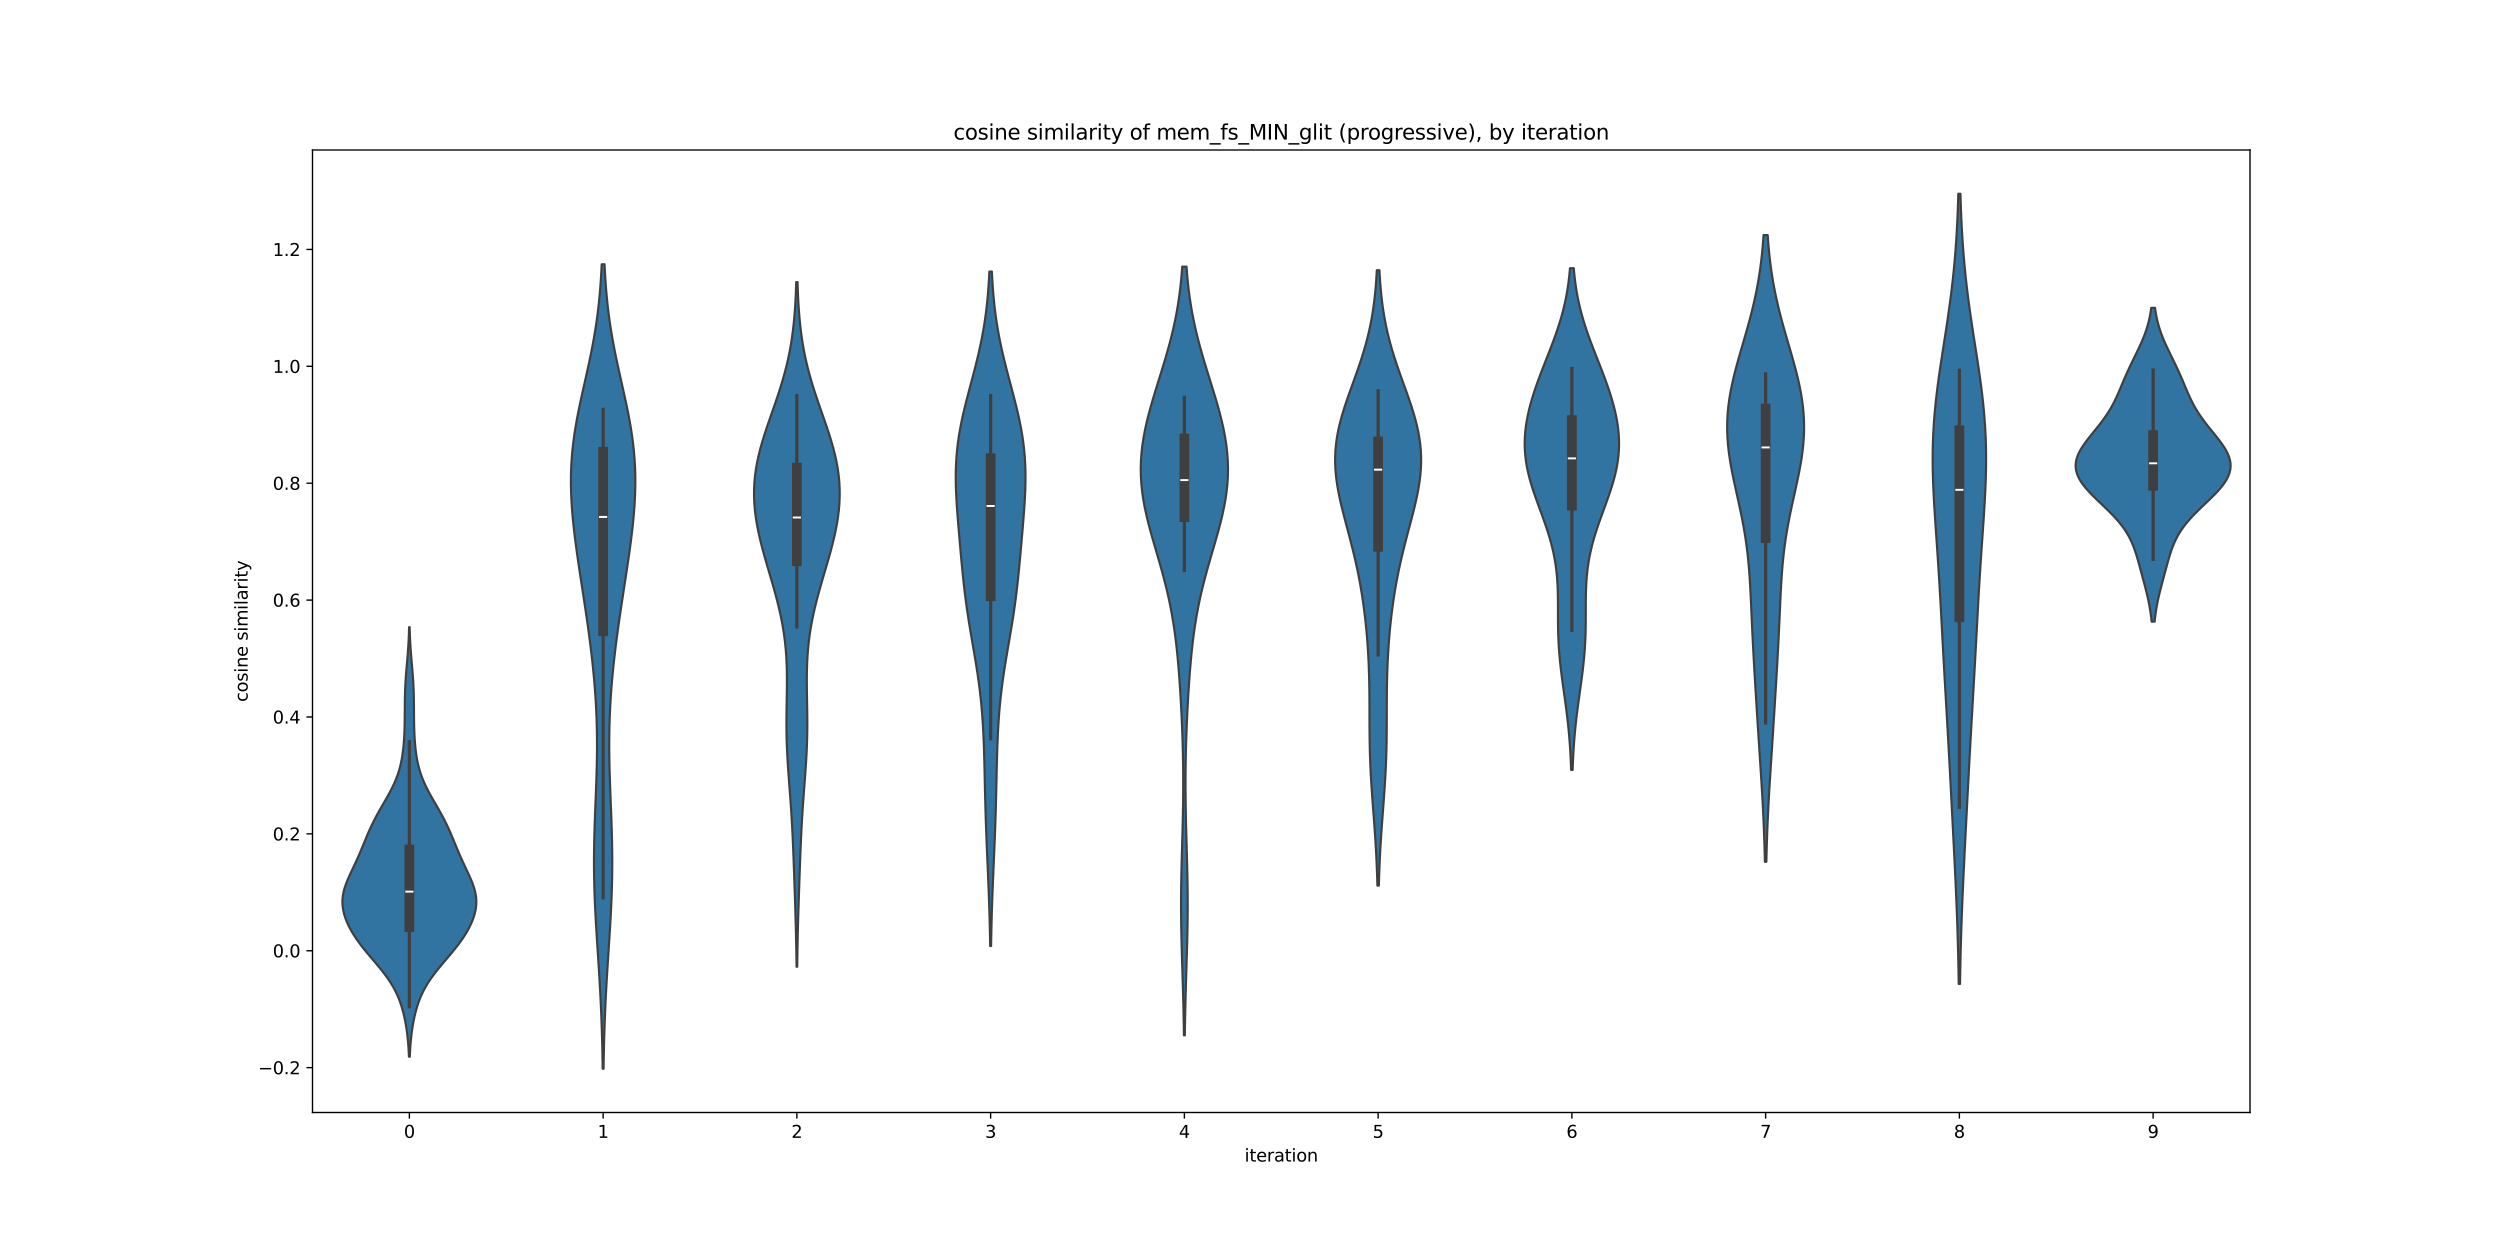 <?xml version="1.0" encoding="utf-8" standalone="no"?>
<!DOCTYPE svg PUBLIC "-//W3C//DTD SVG 1.1//EN"
  "http://www.w3.org/Graphics/SVG/1.1/DTD/svg11.dtd">
<svg xmlns:xlink="http://www.w3.org/1999/xlink" width="1440pt" height="720pt" viewBox="0 0 1440 720" xmlns="http://www.w3.org/2000/svg" version="1.1">
 <defs>
  <style type="text/css">*{stroke-linejoin: round; stroke-linecap: butt}</style>
 </defs>
 <g id="figure_1">
  <g id="patch_1">
   <path d="M 0 720 
L 1440 720 
L 1440 0 
L 0 0 
z
" style="fill: #ffffff"/>
  </g>
  <g id="axes_1">
   <g id="patch_2">
    <path d="M 180 640.8 
L 1296 640.8 
L 1296 86.4 
L 180 86.4 
z
" style="fill: #ffffff"/>
   </g>
   <g id="PolyCollection_1">
    <defs>
     <path id="me4bd4160d6" d="M 236.052 -111.342 
L 235.548 -111.342 
L 235.44 -113.841 
L 235.298 -116.341 
L 235.117 -118.84 
L 234.892 -121.339 
L 234.619 -123.839 
L 234.294 -126.338 
L 233.914 -128.838 
L 233.475 -131.337 
L 232.97 -133.836 
L 232.391 -136.336 
L 231.727 -138.835 
L 230.963 -141.334 
L 230.082 -143.834 
L 229.067 -146.333 
L 227.901 -148.832 
L 226.572 -151.332 
L 225.073 -153.831 
L 223.408 -156.33 
L 221.59 -158.83 
L 219.641 -161.329 
L 217.594 -163.828 
L 215.488 -166.328 
L 213.365 -168.827 
L 211.268 -171.326 
L 209.238 -173.826 
L 207.308 -176.325 
L 205.504 -178.825 
L 203.845 -181.324 
L 202.343 -183.823 
L 201.009 -186.323 
L 199.851 -188.822 
L 198.883 -191.321 
L 198.119 -193.821 
L 197.578 -196.32 
L 197.276 -198.819 
L 197.229 -201.319 
L 197.439 -203.818 
L 197.898 -206.317 
L 198.584 -208.817 
L 199.461 -211.316 
L 200.484 -213.815 
L 201.605 -216.315 
L 202.775 -218.814 
L 203.956 -221.314 
L 205.119 -223.813 
L 206.245 -226.312 
L 207.332 -228.812 
L 208.383 -231.311 
L 209.414 -233.81 
L 210.441 -236.31 
L 211.485 -238.809 
L 212.566 -241.308 
L 213.701 -243.808 
L 214.903 -246.307 
L 216.177 -248.806 
L 217.52 -251.306 
L 218.921 -253.805 
L 220.359 -256.304 
L 221.807 -258.804 
L 223.233 -261.303 
L 224.606 -263.802 
L 225.896 -266.302 
L 227.079 -268.801 
L 228.141 -271.301 
L 229.072 -273.8 
L 229.873 -276.299 
L 230.551 -278.799 
L 231.115 -281.298 
L 231.58 -283.797 
L 231.959 -286.297 
L 232.265 -288.796 
L 232.509 -291.295 
L 232.701 -293.795 
L 232.848 -296.294 
L 232.958 -298.793 
L 233.036 -301.293 
L 233.088 -303.792 
L 233.12 -306.291 
L 233.139 -308.791 
L 233.153 -311.29 
L 233.168 -313.789 
L 233.193 -316.289 
L 233.235 -318.788 
L 233.301 -321.288 
L 233.394 -323.787 
L 233.518 -326.286 
L 233.67 -328.786 
L 233.849 -331.285 
L 234.048 -333.784 
L 234.259 -336.284 
L 234.476 -338.783 
L 234.688 -341.282 
L 234.889 -343.782 
L 235.072 -346.281 
L 235.233 -348.78 
L 235.37 -351.28 
L 235.482 -353.779 
L 235.571 -356.278 
L 235.64 -358.778 
L 235.96 -358.778 
L 235.96 -358.778 
L 236.029 -356.278 
L 236.118 -353.779 
L 236.23 -351.28 
L 236.367 -348.78 
L 236.528 -346.281 
L 236.711 -343.782 
L 236.912 -341.282 
L 237.124 -338.783 
L 237.341 -336.284 
L 237.552 -333.784 
L 237.751 -331.285 
L 237.93 -328.786 
L 238.082 -326.286 
L 238.206 -323.787 
L 238.299 -321.288 
L 238.365 -318.788 
L 238.407 -316.289 
L 238.432 -313.789 
L 238.447 -311.29 
L 238.461 -308.791 
L 238.48 -306.291 
L 238.512 -303.792 
L 238.564 -301.293 
L 238.642 -298.793 
L 238.752 -296.294 
L 238.899 -293.795 
L 239.091 -291.295 
L 239.335 -288.796 
L 239.641 -286.297 
L 240.02 -283.797 
L 240.485 -281.298 
L 241.049 -278.799 
L 241.727 -276.299 
L 242.528 -273.8 
L 243.459 -271.301 
L 244.521 -268.801 
L 245.704 -266.302 
L 246.994 -263.802 
L 248.367 -261.303 
L 249.793 -258.804 
L 251.241 -256.304 
L 252.679 -253.805 
L 254.08 -251.306 
L 255.423 -248.806 
L 256.697 -246.307 
L 257.899 -243.808 
L 259.034 -241.308 
L 260.115 -238.809 
L 261.159 -236.31 
L 262.186 -233.81 
L 263.217 -231.311 
L 264.268 -228.812 
L 265.355 -226.312 
L 266.481 -223.813 
L 267.644 -221.314 
L 268.825 -218.814 
L 269.995 -216.315 
L 271.116 -213.815 
L 272.139 -211.316 
L 273.016 -208.817 
L 273.702 -206.317 
L 274.161 -203.818 
L 274.371 -201.319 
L 274.324 -198.819 
L 274.022 -196.32 
L 273.481 -193.821 
L 272.717 -191.321 
L 271.749 -188.822 
L 270.591 -186.323 
L 269.257 -183.823 
L 267.755 -181.324 
L 266.096 -178.825 
L 264.292 -176.325 
L 262.362 -173.826 
L 260.332 -171.326 
L 258.235 -168.827 
L 256.112 -166.328 
L 254.006 -163.828 
L 251.959 -161.329 
L 250.01 -158.83 
L 248.192 -156.33 
L 246.527 -153.831 
L 245.028 -151.332 
L 243.699 -148.832 
L 242.533 -146.333 
L 241.518 -143.834 
L 240.637 -141.334 
L 239.873 -138.835 
L 239.209 -136.336 
L 238.63 -133.836 
L 238.125 -131.337 
L 237.686 -128.838 
L 237.306 -126.338 
L 236.981 -123.839 
L 236.708 -121.339 
L 236.483 -118.84 
L 236.302 -116.341 
L 236.16 -113.841 
L 236.052 -111.342 
z
" style="stroke: #3f3f3f; stroke-width: 1.25"/>
    </defs>
    <g clip-path="url(#pf71c4e05f3)">
     <use xlink:href="#me4bd4160d6" x="0" y="720" style="fill: #3274a1; stroke: #3f3f3f; stroke-width: 1.25"/>
    </g>
   </g>
   <g id="PolyCollection_2">
    <defs>
     <path id="m46d8287f1f" d="M 347.66 -104.4 
L 347.14 -104.4 
L 347.068 -109.081 
L 346.981 -113.761 
L 346.877 -118.442 
L 346.754 -123.122 
L 346.61 -127.803 
L 346.446 -132.483 
L 346.259 -137.164 
L 346.05 -141.845 
L 345.819 -146.525 
L 345.569 -151.206 
L 345.3 -155.886 
L 345.016 -160.567 
L 344.72 -165.247 
L 344.417 -169.928 
L 344.112 -174.609 
L 343.811 -179.289 
L 343.518 -183.97 
L 343.241 -188.65 
L 342.984 -193.331 
L 342.754 -198.011 
L 342.555 -202.692 
L 342.391 -207.373 
L 342.267 -212.053 
L 342.184 -216.734 
L 342.144 -221.414 
L 342.145 -226.095 
L 342.188 -230.775 
L 342.268 -235.456 
L 342.382 -240.137 
L 342.524 -244.817 
L 342.689 -249.498 
L 342.868 -254.178 
L 343.053 -258.859 
L 343.238 -263.539 
L 343.413 -268.22 
L 343.57 -272.901 
L 343.702 -277.581 
L 343.801 -282.262 
L 343.862 -286.942 
L 343.879 -291.623 
L 343.848 -296.303 
L 343.766 -300.984 
L 343.631 -305.665 
L 343.443 -310.345 
L 343.201 -315.026 
L 342.906 -319.706 
L 342.56 -324.387 
L 342.164 -329.067 
L 341.722 -333.748 
L 341.236 -338.429 
L 340.708 -343.109 
L 340.143 -347.79 
L 339.544 -352.47 
L 338.914 -357.151 
L 338.258 -361.831 
L 337.58 -366.512 
L 336.884 -371.193 
L 336.175 -375.873 
L 335.459 -380.554 
L 334.741 -385.234 
L 334.027 -389.915 
L 333.324 -394.595 
L 332.64 -399.276 
L 331.983 -403.956 
L 331.361 -408.637 
L 330.784 -413.318 
L 330.262 -417.998 
L 329.805 -422.679 
L 329.424 -427.359 
L 329.131 -432.04 
L 328.934 -436.72 
L 328.843 -441.401 
L 328.866 -446.082 
L 329.008 -450.762 
L 329.274 -455.443 
L 329.663 -460.123 
L 330.174 -464.804 
L 330.801 -469.484 
L 331.534 -474.165 
L 332.362 -478.846 
L 333.271 -483.526 
L 334.243 -488.207 
L 335.262 -492.887 
L 336.307 -497.568 
L 337.359 -502.248 
L 338.402 -506.929 
L 339.416 -511.61 
L 340.389 -516.29 
L 341.307 -520.971 
L 342.16 -525.651 
L 342.942 -530.332 
L 343.648 -535.012 
L 344.276 -539.693 
L 344.828 -544.374 
L 345.306 -549.054 
L 345.714 -553.735 
L 346.058 -558.415 
L 346.344 -563.096 
L 346.578 -567.776 
L 348.222 -567.776 
L 348.222 -567.776 
L 348.456 -563.096 
L 348.742 -558.415 
L 349.086 -553.735 
L 349.494 -549.054 
L 349.972 -544.374 
L 350.524 -539.693 
L 351.152 -535.012 
L 351.858 -530.332 
L 352.64 -525.651 
L 353.493 -520.971 
L 354.411 -516.29 
L 355.384 -511.61 
L 356.398 -506.929 
L 357.441 -502.248 
L 358.493 -497.568 
L 359.538 -492.887 
L 360.557 -488.207 
L 361.529 -483.526 
L 362.438 -478.846 
L 363.266 -474.165 
L 363.999 -469.484 
L 364.626 -464.804 
L 365.137 -460.123 
L 365.526 -455.443 
L 365.792 -450.762 
L 365.934 -446.082 
L 365.957 -441.401 
L 365.866 -436.72 
L 365.669 -432.04 
L 365.376 -427.359 
L 364.995 -422.679 
L 364.538 -417.998 
L 364.016 -413.318 
L 363.439 -408.637 
L 362.817 -403.956 
L 362.16 -399.276 
L 361.476 -394.595 
L 360.773 -389.915 
L 360.059 -385.234 
L 359.341 -380.554 
L 358.625 -375.873 
L 357.916 -371.193 
L 357.22 -366.512 
L 356.542 -361.831 
L 355.886 -357.151 
L 355.256 -352.47 
L 354.657 -347.79 
L 354.092 -343.109 
L 353.564 -338.429 
L 353.078 -333.748 
L 352.636 -329.067 
L 352.24 -324.387 
L 351.894 -319.706 
L 351.599 -315.026 
L 351.357 -310.345 
L 351.169 -305.665 
L 351.034 -300.984 
L 350.952 -296.303 
L 350.921 -291.623 
L 350.938 -286.942 
L 350.999 -282.262 
L 351.098 -277.581 
L 351.23 -272.901 
L 351.387 -268.22 
L 351.562 -263.539 
L 351.747 -258.859 
L 351.932 -254.178 
L 352.111 -249.498 
L 352.276 -244.817 
L 352.418 -240.137 
L 352.532 -235.456 
L 352.612 -230.775 
L 352.655 -226.095 
L 352.656 -221.414 
L 352.616 -216.734 
L 352.533 -212.053 
L 352.409 -207.373 
L 352.245 -202.692 
L 352.046 -198.011 
L 351.816 -193.331 
L 351.559 -188.65 
L 351.282 -183.97 
L 350.989 -179.289 
L 350.688 -174.609 
L 350.383 -169.928 
L 350.08 -165.247 
L 349.784 -160.567 
L 349.5 -155.886 
L 349.231 -151.206 
L 348.981 -146.525 
L 348.75 -141.845 
L 348.541 -137.164 
L 348.354 -132.483 
L 348.19 -127.803 
L 348.046 -123.122 
L 347.923 -118.442 
L 347.819 -113.761 
L 347.732 -109.081 
L 347.66 -104.4 
z
" style="stroke: #3f3f3f; stroke-width: 1.25"/>
    </defs>
    <g clip-path="url(#pf71c4e05f3)">
     <use xlink:href="#m46d8287f1f" x="0" y="720" style="fill: #3274a1; stroke: #3f3f3f; stroke-width: 1.25"/>
    </g>
   </g>
   <g id="PolyCollection_3">
    <defs>
     <path id="m18f0d6d995" d="M 459.19 -163.137 
L 458.81 -163.137 
L 458.758 -167.121 
L 458.697 -171.104 
L 458.627 -175.088 
L 458.545 -179.071 
L 458.454 -183.055 
L 458.353 -187.038 
L 458.244 -191.022 
L 458.126 -195.005 
L 458.003 -198.989 
L 457.874 -202.972 
L 457.741 -206.956 
L 457.606 -210.939 
L 457.468 -214.922 
L 457.327 -218.906 
L 457.182 -222.889 
L 457.032 -226.873 
L 456.874 -230.856 
L 456.705 -234.84 
L 456.522 -238.823 
L 456.322 -242.807 
L 456.102 -246.79 
L 455.862 -250.774 
L 455.602 -254.757 
L 455.324 -258.741 
L 455.031 -262.724 
L 454.73 -266.708 
L 454.429 -270.691 
L 454.135 -274.675 
L 453.859 -278.658 
L 453.609 -282.641 
L 453.395 -286.625 
L 453.223 -290.608 
L 453.097 -294.592 
L 453.019 -298.575 
L 452.988 -302.559 
L 452.997 -306.542 
L 453.039 -310.526 
L 453.101 -314.509 
L 453.171 -318.493 
L 453.232 -322.476 
L 453.268 -326.46 
L 453.263 -330.443 
L 453.202 -334.427 
L 453.069 -338.41 
L 452.853 -342.394 
L 452.545 -346.377 
L 452.136 -350.36 
L 451.623 -354.344 
L 451.005 -358.327 
L 450.284 -362.311 
L 449.464 -366.294 
L 448.554 -370.278 
L 447.563 -374.261 
L 446.504 -378.245 
L 445.391 -382.228 
L 444.241 -386.212 
L 443.072 -390.195 
L 441.903 -394.179 
L 440.752 -398.162 
L 439.639 -402.146 
L 438.585 -406.129 
L 437.608 -410.113 
L 436.727 -414.096 
L 435.96 -418.079 
L 435.323 -422.063 
L 434.831 -426.046 
L 434.497 -430.03 
L 434.33 -434.013 
L 434.338 -437.997 
L 434.525 -441.98 
L 434.892 -445.964 
L 435.435 -449.947 
L 436.146 -453.931 
L 437.015 -457.914 
L 438.026 -461.898 
L 439.16 -465.881 
L 440.394 -469.865 
L 441.706 -473.848 
L 443.07 -477.831 
L 444.46 -481.815 
L 445.852 -485.798 
L 447.223 -489.782 
L 448.55 -493.765 
L 449.818 -497.749 
L 451.01 -501.732 
L 452.115 -505.716 
L 453.127 -509.699 
L 454.04 -513.683 
L 454.853 -517.666 
L 455.568 -521.65 
L 456.189 -525.633 
L 456.722 -529.617 
L 457.174 -533.6 
L 457.551 -537.584 
L 457.863 -541.567 
L 458.118 -545.55 
L 458.323 -549.534 
L 458.486 -553.517 
L 458.615 -557.501 
L 459.385 -557.501 
L 459.385 -557.501 
L 459.514 -553.517 
L 459.677 -549.534 
L 459.882 -545.55 
L 460.137 -541.567 
L 460.449 -537.584 
L 460.826 -533.6 
L 461.278 -529.617 
L 461.811 -525.633 
L 462.432 -521.65 
L 463.147 -517.666 
L 463.96 -513.683 
L 464.873 -509.699 
L 465.885 -505.716 
L 466.99 -501.732 
L 468.182 -497.749 
L 469.45 -493.765 
L 470.777 -489.782 
L 472.148 -485.798 
L 473.54 -481.815 
L 474.93 -477.831 
L 476.294 -473.848 
L 477.606 -469.865 
L 478.84 -465.881 
L 479.974 -461.898 
L 480.985 -457.914 
L 481.854 -453.931 
L 482.565 -449.947 
L 483.108 -445.964 
L 483.475 -441.98 
L 483.662 -437.997 
L 483.67 -434.013 
L 483.503 -430.03 
L 483.169 -426.046 
L 482.677 -422.063 
L 482.04 -418.079 
L 481.273 -414.096 
L 480.392 -410.113 
L 479.415 -406.129 
L 478.361 -402.146 
L 477.248 -398.162 
L 476.097 -394.179 
L 474.928 -390.195 
L 473.759 -386.212 
L 472.609 -382.228 
L 471.496 -378.245 
L 470.437 -374.261 
L 469.446 -370.278 
L 468.536 -366.294 
L 467.716 -362.311 
L 466.995 -358.327 
L 466.377 -354.344 
L 465.864 -350.36 
L 465.455 -346.377 
L 465.147 -342.394 
L 464.931 -338.41 
L 464.798 -334.427 
L 464.737 -330.443 
L 464.732 -326.46 
L 464.768 -322.476 
L 464.829 -318.493 
L 464.899 -314.509 
L 464.961 -310.526 
L 465.003 -306.542 
L 465.012 -302.559 
L 464.981 -298.575 
L 464.903 -294.592 
L 464.777 -290.608 
L 464.605 -286.625 
L 464.391 -282.641 
L 464.141 -278.658 
L 463.865 -274.675 
L 463.571 -270.691 
L 463.27 -266.708 
L 462.969 -262.724 
L 462.676 -258.741 
L 462.398 -254.757 
L 462.138 -250.774 
L 461.898 -246.79 
L 461.678 -242.807 
L 461.478 -238.823 
L 461.295 -234.84 
L 461.126 -230.856 
L 460.968 -226.873 
L 460.818 -222.889 
L 460.673 -218.906 
L 460.532 -214.922 
L 460.394 -210.939 
L 460.259 -206.956 
L 460.126 -202.972 
L 459.997 -198.989 
L 459.874 -195.005 
L 459.756 -191.022 
L 459.647 -187.038 
L 459.546 -183.055 
L 459.455 -179.071 
L 459.373 -175.088 
L 459.303 -171.104 
L 459.242 -167.121 
L 459.19 -163.137 
z
" style="stroke: #3f3f3f; stroke-width: 1.25"/>
    </defs>
    <g clip-path="url(#pf71c4e05f3)">
     <use xlink:href="#m18f0d6d995" x="0" y="720" style="fill: #3274a1; stroke: #3f3f3f; stroke-width: 1.25"/>
    </g>
   </g>
   <g id="PolyCollection_4">
    <defs>
     <path id="mccf06c7aac" d="M 570.866 -175.099 
L 570.334 -175.099 
L 570.269 -179.023 
L 570.193 -182.947 
L 570.105 -186.871 
L 570.005 -190.795 
L 569.893 -194.719 
L 569.768 -198.643 
L 569.632 -202.567 
L 569.486 -206.492 
L 569.33 -210.416 
L 569.168 -214.34 
L 569.001 -218.264 
L 568.831 -222.188 
L 568.66 -226.112 
L 568.492 -230.036 
L 568.329 -233.96 
L 568.173 -237.884 
L 568.024 -241.808 
L 567.886 -245.732 
L 567.757 -249.657 
L 567.64 -253.581 
L 567.532 -257.505 
L 567.433 -261.429 
L 567.341 -265.353 
L 567.253 -269.277 
L 567.168 -273.201 
L 567.08 -277.125 
L 566.985 -281.049 
L 566.88 -284.973 
L 566.759 -288.898 
L 566.617 -292.822 
L 566.447 -296.746 
L 566.245 -300.67 
L 566.006 -304.594 
L 565.725 -308.518 
L 565.398 -312.442 
L 565.022 -316.366 
L 564.596 -320.29 
L 564.121 -324.214 
L 563.597 -328.138 
L 563.03 -332.063 
L 562.425 -335.987 
L 561.789 -339.911 
L 561.13 -343.835 
L 560.458 -347.759 
L 559.783 -351.683 
L 559.114 -355.607 
L 558.461 -359.531 
L 557.832 -363.455 
L 557.232 -367.379 
L 556.667 -371.303 
L 556.139 -375.228 
L 555.648 -379.152 
L 555.191 -383.076 
L 554.765 -387 
L 554.366 -390.924 
L 553.987 -394.848 
L 553.623 -398.772 
L 553.269 -402.696 
L 552.921 -406.62 
L 552.578 -410.544 
L 552.241 -414.469 
L 551.911 -418.393 
L 551.595 -422.317 
L 551.299 -426.241 
L 551.034 -430.165 
L 550.811 -434.089 
L 550.641 -438.013 
L 550.536 -441.937 
L 550.509 -445.861 
L 550.569 -449.785 
L 550.726 -453.709 
L 550.986 -457.634 
L 551.353 -461.558 
L 551.827 -465.482 
L 552.406 -469.406 
L 553.086 -473.33 
L 553.857 -477.254 
L 554.711 -481.178 
L 555.632 -485.102 
L 556.609 -489.026 
L 557.624 -492.95 
L 558.662 -496.874 
L 559.708 -500.799 
L 560.745 -504.723 
L 561.759 -508.647 
L 562.738 -512.571 
L 563.671 -516.495 
L 564.548 -520.419 
L 565.362 -524.343 
L 566.109 -528.267 
L 566.786 -532.191 
L 567.392 -536.115 
L 567.927 -540.04 
L 568.396 -543.964 
L 568.8 -547.888 
L 569.145 -551.812 
L 569.435 -555.736 
L 569.678 -559.66 
L 569.877 -563.584 
L 571.323 -563.584 
L 571.323 -563.584 
L 571.522 -559.66 
L 571.765 -555.736 
L 572.055 -551.812 
L 572.4 -547.888 
L 572.804 -543.964 
L 573.273 -540.04 
L 573.808 -536.115 
L 574.414 -532.191 
L 575.091 -528.267 
L 575.838 -524.343 
L 576.652 -520.419 
L 577.529 -516.495 
L 578.462 -512.571 
L 579.441 -508.647 
L 580.455 -504.723 
L 581.492 -500.799 
L 582.538 -496.874 
L 583.576 -492.95 
L 584.591 -489.026 
L 585.568 -485.102 
L 586.489 -481.178 
L 587.343 -477.254 
L 588.114 -473.33 
L 588.794 -469.406 
L 589.373 -465.482 
L 589.847 -461.558 
L 590.214 -457.634 
L 590.474 -453.709 
L 590.631 -449.785 
L 590.691 -445.861 
L 590.664 -441.937 
L 590.559 -438.013 
L 590.389 -434.089 
L 590.166 -430.165 
L 589.901 -426.241 
L 589.605 -422.317 
L 589.289 -418.393 
L 588.959 -414.469 
L 588.622 -410.544 
L 588.279 -406.62 
L 587.931 -402.696 
L 587.577 -398.772 
L 587.213 -394.848 
L 586.834 -390.924 
L 586.435 -387 
L 586.009 -383.076 
L 585.552 -379.152 
L 585.061 -375.228 
L 584.533 -371.303 
L 583.968 -367.379 
L 583.368 -363.455 
L 582.739 -359.531 
L 582.086 -355.607 
L 581.417 -351.683 
L 580.742 -347.759 
L 580.07 -343.835 
L 579.411 -339.911 
L 578.775 -335.987 
L 578.17 -332.063 
L 577.603 -328.138 
L 577.079 -324.214 
L 576.604 -320.29 
L 576.178 -316.366 
L 575.802 -312.442 
L 575.475 -308.518 
L 575.194 -304.594 
L 574.955 -300.67 
L 574.753 -296.746 
L 574.583 -292.822 
L 574.441 -288.898 
L 574.32 -284.973 
L 574.215 -281.049 
L 574.12 -277.125 
L 574.032 -273.201 
L 573.947 -269.277 
L 573.859 -265.353 
L 573.767 -261.429 
L 573.668 -257.505 
L 573.56 -253.581 
L 573.443 -249.657 
L 573.314 -245.732 
L 573.176 -241.808 
L 573.027 -237.884 
L 572.871 -233.96 
L 572.708 -230.036 
L 572.54 -226.112 
L 572.369 -222.188 
L 572.199 -218.264 
L 572.032 -214.34 
L 571.87 -210.416 
L 571.714 -206.492 
L 571.568 -202.567 
L 571.432 -198.643 
L 571.307 -194.719 
L 571.195 -190.795 
L 571.095 -186.871 
L 571.007 -182.947 
L 570.931 -179.023 
L 570.866 -175.099 
z
" style="stroke: #3f3f3f; stroke-width: 1.25"/>
    </defs>
    <g clip-path="url(#pf71c4e05f3)">
     <use xlink:href="#mccf06c7aac" x="0" y="720" style="fill: #3274a1; stroke: #3f3f3f; stroke-width: 1.25"/>
    </g>
   </g>
   <g id="PolyCollection_5">
    <defs>
     <path id="m7d4eaa9dce" d="M 682.458 -123.642 
L 681.942 -123.642 
L 681.875 -128.115 
L 681.796 -132.587 
L 681.705 -137.06 
L 681.603 -141.532 
L 681.489 -146.005 
L 681.366 -150.477 
L 681.235 -154.95 
L 681.099 -159.422 
L 680.962 -163.895 
L 680.827 -168.368 
L 680.698 -172.84 
L 680.581 -177.313 
L 680.478 -181.785 
L 680.395 -186.258 
L 680.334 -190.73 
L 680.298 -195.203 
L 680.289 -199.675 
L 680.306 -204.148 
L 680.348 -208.62 
L 680.414 -213.093 
L 680.501 -217.566 
L 680.604 -222.038 
L 680.72 -226.511 
L 680.842 -230.983 
L 680.968 -235.456 
L 681.09 -239.928 
L 681.205 -244.401 
L 681.308 -248.873 
L 681.395 -253.346 
L 681.463 -257.818 
L 681.51 -262.291 
L 681.534 -266.764 
L 681.533 -271.236 
L 681.506 -275.709 
L 681.453 -280.181 
L 681.374 -284.654 
L 681.27 -289.126 
L 681.141 -293.599 
L 680.988 -298.071 
L 680.812 -302.544 
L 680.615 -307.016 
L 680.396 -311.489 
L 680.156 -315.962 
L 679.894 -320.434 
L 679.608 -324.907 
L 679.296 -329.379 
L 678.954 -333.852 
L 678.577 -338.324 
L 678.158 -342.797 
L 677.69 -347.269 
L 677.166 -351.742 
L 676.577 -356.214 
L 675.917 -360.687 
L 675.178 -365.159 
L 674.355 -369.632 
L 673.446 -374.105 
L 672.451 -378.577 
L 671.373 -383.05 
L 670.219 -387.522 
L 669.001 -391.995 
L 667.732 -396.467 
L 666.433 -400.94 
L 665.126 -405.412 
L 663.833 -409.885 
L 662.583 -414.357 
L 661.403 -418.83 
L 660.319 -423.303 
L 659.357 -427.775 
L 658.54 -432.248 
L 657.889 -436.72 
L 657.419 -441.193 
L 657.141 -445.665 
L 657.063 -450.138 
L 657.184 -454.61 
L 657.503 -459.083 
L 658.011 -463.555 
L 658.696 -468.028 
L 659.543 -472.501 
L 660.534 -476.973 
L 661.649 -481.446 
L 662.865 -485.918 
L 664.161 -490.391 
L 665.513 -494.863 
L 666.897 -499.336 
L 668.291 -503.808 
L 669.675 -508.281 
L 671.026 -512.753 
L 672.329 -517.226 
L 673.567 -521.699 
L 674.727 -526.171 
L 675.8 -530.644 
L 676.777 -535.116 
L 677.657 -539.589 
L 678.437 -544.061 
L 679.119 -548.534 
L 679.708 -553.006 
L 680.208 -557.479 
L 680.627 -561.951 
L 680.973 -566.424 
L 683.427 -566.424 
L 683.427 -566.424 
L 683.773 -561.951 
L 684.192 -557.479 
L 684.692 -553.006 
L 685.281 -548.534 
L 685.963 -544.061 
L 686.743 -539.589 
L 687.623 -535.116 
L 688.6 -530.644 
L 689.673 -526.171 
L 690.833 -521.699 
L 692.071 -517.226 
L 693.374 -512.753 
L 694.725 -508.281 
L 696.109 -503.808 
L 697.503 -499.336 
L 698.887 -494.863 
L 700.239 -490.391 
L 701.535 -485.918 
L 702.751 -481.446 
L 703.866 -476.973 
L 704.857 -472.501 
L 705.704 -468.028 
L 706.389 -463.555 
L 706.897 -459.083 
L 707.216 -454.61 
L 707.337 -450.138 
L 707.259 -445.665 
L 706.981 -441.193 
L 706.511 -436.72 
L 705.86 -432.248 
L 705.043 -427.775 
L 704.081 -423.303 
L 702.997 -418.83 
L 701.817 -414.357 
L 700.567 -409.885 
L 699.274 -405.412 
L 697.967 -400.94 
L 696.668 -396.467 
L 695.399 -391.995 
L 694.181 -387.522 
L 693.027 -383.05 
L 691.949 -378.577 
L 690.954 -374.105 
L 690.045 -369.632 
L 689.222 -365.159 
L 688.483 -360.687 
L 687.823 -356.214 
L 687.234 -351.742 
L 686.71 -347.269 
L 686.242 -342.797 
L 685.823 -338.324 
L 685.446 -333.852 
L 685.104 -329.379 
L 684.792 -324.907 
L 684.506 -320.434 
L 684.244 -315.962 
L 684.004 -311.489 
L 683.785 -307.016 
L 683.588 -302.544 
L 683.412 -298.071 
L 683.259 -293.599 
L 683.13 -289.126 
L 683.026 -284.654 
L 682.947 -280.181 
L 682.894 -275.709 
L 682.867 -271.236 
L 682.866 -266.764 
L 682.89 -262.291 
L 682.937 -257.818 
L 683.005 -253.346 
L 683.092 -248.873 
L 683.195 -244.401 
L 683.31 -239.928 
L 683.432 -235.456 
L 683.558 -230.983 
L 683.68 -226.511 
L 683.796 -222.038 
L 683.899 -217.566 
L 683.986 -213.093 
L 684.052 -208.62 
L 684.094 -204.148 
L 684.111 -199.675 
L 684.102 -195.203 
L 684.066 -190.73 
L 684.005 -186.258 
L 683.922 -181.785 
L 683.819 -177.313 
L 683.702 -172.84 
L 683.573 -168.368 
L 683.438 -163.895 
L 683.301 -159.422 
L 683.165 -154.95 
L 683.034 -150.477 
L 682.911 -146.005 
L 682.797 -141.532 
L 682.695 -137.06 
L 682.604 -132.587 
L 682.525 -128.115 
L 682.458 -123.642 
z
" style="stroke: #3f3f3f; stroke-width: 1.25"/>
    </defs>
    <g clip-path="url(#pf71c4e05f3)">
     <use xlink:href="#m7d4eaa9dce" x="0" y="720" style="fill: #3274a1; stroke: #3f3f3f; stroke-width: 1.25"/>
    </g>
   </g>
   <g id="PolyCollection_6">
    <defs>
     <path id="m63e4ab29d5" d="M 794.224 -209.906 
L 793.376 -209.906 
L 793.275 -213.487 
L 793.158 -217.067 
L 793.022 -220.647 
L 792.867 -224.227 
L 792.692 -227.808 
L 792.498 -231.388 
L 792.285 -234.968 
L 792.055 -238.548 
L 791.809 -242.129 
L 791.552 -245.709 
L 791.286 -249.289 
L 791.015 -252.869 
L 790.744 -256.45 
L 790.479 -260.03 
L 790.222 -263.61 
L 789.98 -267.19 
L 789.756 -270.771 
L 789.555 -274.351 
L 789.378 -277.931 
L 789.227 -281.511 
L 789.104 -285.092 
L 789.007 -288.672 
L 788.935 -292.252 
L 788.885 -295.832 
L 788.853 -299.413 
L 788.835 -302.993 
L 788.826 -306.573 
L 788.819 -310.153 
L 788.811 -313.733 
L 788.795 -317.314 
L 788.766 -320.894 
L 788.721 -324.474 
L 788.654 -328.054 
L 788.562 -331.635 
L 788.443 -335.215 
L 788.295 -338.795 
L 788.115 -342.375 
L 787.903 -345.956 
L 787.657 -349.536 
L 787.377 -353.116 
L 787.062 -356.696 
L 786.71 -360.277 
L 786.321 -363.857 
L 785.894 -367.437 
L 785.426 -371.017 
L 784.917 -374.598 
L 784.364 -378.178 
L 783.767 -381.758 
L 783.123 -385.338 
L 782.433 -388.919 
L 781.696 -392.499 
L 780.913 -396.079 
L 780.086 -399.659 
L 779.219 -403.24 
L 778.318 -406.82 
L 777.39 -410.4 
L 776.445 -413.98 
L 775.493 -417.561 
L 774.549 -421.141 
L 773.626 -424.721 
L 772.741 -428.301 
L 771.911 -431.882 
L 771.154 -435.462 
L 770.488 -439.042 
L 769.929 -442.622 
L 769.492 -446.203 
L 769.192 -449.783 
L 769.04 -453.363 
L 769.044 -456.943 
L 769.208 -460.524 
L 769.534 -464.104 
L 770.019 -467.684 
L 770.656 -471.264 
L 771.435 -474.844 
L 772.344 -478.425 
L 773.366 -482.005 
L 774.482 -485.585 
L 775.674 -489.165 
L 776.921 -492.746 
L 778.201 -496.326 
L 779.494 -499.906 
L 780.782 -503.486 
L 782.046 -507.067 
L 783.27 -510.647 
L 784.441 -514.227 
L 785.548 -517.807 
L 786.581 -521.388 
L 787.537 -524.968 
L 788.409 -528.548 
L 789.198 -532.128 
L 789.904 -535.709 
L 790.529 -539.289 
L 791.076 -542.869 
L 791.551 -546.449 
L 791.959 -550.03 
L 792.305 -553.61 
L 792.597 -557.19 
L 792.841 -560.77 
L 793.041 -564.351 
L 794.559 -564.351 
L 794.559 -564.351 
L 794.759 -560.77 
L 795.003 -557.19 
L 795.295 -553.61 
L 795.641 -550.03 
L 796.049 -546.449 
L 796.524 -542.869 
L 797.071 -539.289 
L 797.696 -535.709 
L 798.402 -532.128 
L 799.191 -528.548 
L 800.063 -524.968 
L 801.019 -521.388 
L 802.052 -517.807 
L 803.159 -514.227 
L 804.33 -510.647 
L 805.554 -507.067 
L 806.818 -503.486 
L 808.106 -499.906 
L 809.399 -496.326 
L 810.679 -492.746 
L 811.926 -489.165 
L 813.118 -485.585 
L 814.234 -482.005 
L 815.256 -478.425 
L 816.165 -474.844 
L 816.944 -471.264 
L 817.581 -467.684 
L 818.066 -464.104 
L 818.392 -460.524 
L 818.556 -456.943 
L 818.56 -453.363 
L 818.408 -449.783 
L 818.108 -446.203 
L 817.671 -442.622 
L 817.112 -439.042 
L 816.446 -435.462 
L 815.689 -431.882 
L 814.859 -428.301 
L 813.974 -424.721 
L 813.051 -421.141 
L 812.107 -417.561 
L 811.155 -413.98 
L 810.21 -410.4 
L 809.282 -406.82 
L 808.381 -403.24 
L 807.514 -399.659 
L 806.687 -396.079 
L 805.904 -392.499 
L 805.167 -388.919 
L 804.477 -385.338 
L 803.833 -381.758 
L 803.236 -378.178 
L 802.683 -374.598 
L 802.174 -371.017 
L 801.706 -367.437 
L 801.279 -363.857 
L 800.89 -360.277 
L 800.538 -356.696 
L 800.223 -353.116 
L 799.943 -349.536 
L 799.697 -345.956 
L 799.485 -342.375 
L 799.305 -338.795 
L 799.157 -335.215 
L 799.038 -331.635 
L 798.946 -328.054 
L 798.879 -324.474 
L 798.834 -320.894 
L 798.805 -317.314 
L 798.789 -313.733 
L 798.78 -310.153 
L 798.774 -306.573 
L 798.765 -302.993 
L 798.747 -299.413 
L 798.715 -295.832 
L 798.665 -292.252 
L 798.593 -288.672 
L 798.496 -285.092 
L 798.373 -281.511 
L 798.222 -277.931 
L 798.045 -274.351 
L 797.844 -270.771 
L 797.62 -267.19 
L 797.378 -263.61 
L 797.121 -260.03 
L 796.856 -256.45 
L 796.585 -252.869 
L 796.314 -249.289 
L 796.048 -245.709 
L 795.791 -242.129 
L 795.545 -238.548 
L 795.315 -234.968 
L 795.102 -231.388 
L 794.908 -227.808 
L 794.733 -224.227 
L 794.578 -220.647 
L 794.442 -217.067 
L 794.325 -213.487 
L 794.224 -209.906 
z
" style="stroke: #3f3f3f; stroke-width: 1.25"/>
    </defs>
    <g clip-path="url(#pf71c4e05f3)">
     <use xlink:href="#m63e4ab29d5" x="0" y="720" style="fill: #3274a1; stroke: #3f3f3f; stroke-width: 1.25"/>
    </g>
   </g>
   <g id="PolyCollection_7">
    <defs>
     <path id="m353ace7b77" d="M 905.841 -276.519 
L 904.959 -276.519 
L 904.853 -279.438 
L 904.729 -282.357 
L 904.583 -285.276 
L 904.414 -288.195 
L 904.22 -291.114 
L 904.001 -294.033 
L 903.755 -296.952 
L 903.483 -299.871 
L 903.184 -302.791 
L 902.86 -305.71 
L 902.513 -308.629 
L 902.145 -311.548 
L 901.761 -314.467 
L 901.363 -317.386 
L 900.958 -320.305 
L 900.55 -323.224 
L 900.147 -326.143 
L 899.753 -329.062 
L 899.376 -331.982 
L 899.022 -334.901 
L 898.695 -337.82 
L 898.402 -340.739 
L 898.145 -343.658 
L 897.927 -346.577 
L 897.75 -349.496 
L 897.613 -352.415 
L 897.514 -355.334 
L 897.448 -358.253 
L 897.41 -361.173 
L 897.394 -364.092 
L 897.39 -367.011 
L 897.39 -369.93 
L 897.381 -372.849 
L 897.355 -375.768 
L 897.298 -378.687 
L 897.201 -381.606 
L 897.053 -384.525 
L 896.845 -387.444 
L 896.569 -390.364 
L 896.217 -393.283 
L 895.786 -396.202 
L 895.272 -399.121 
L 894.673 -402.04 
L 893.992 -404.959 
L 893.231 -407.878 
L 892.395 -410.797 
L 891.492 -413.716 
L 890.531 -416.635 
L 889.522 -419.555 
L 888.479 -422.474 
L 887.415 -425.393 
L 886.344 -428.312 
L 885.282 -431.231 
L 884.246 -434.15 
L 883.251 -437.069 
L 882.311 -439.988 
L 881.443 -442.907 
L 880.658 -445.827 
L 879.969 -448.746 
L 879.386 -451.665 
L 878.915 -454.584 
L 878.562 -457.503 
L 878.332 -460.422 
L 878.224 -463.341 
L 878.239 -466.26 
L 878.373 -469.179 
L 878.624 -472.098 
L 878.986 -475.018 
L 879.452 -477.937 
L 880.017 -480.856 
L 880.674 -483.775 
L 881.415 -486.694 
L 882.233 -489.613 
L 883.12 -492.532 
L 884.069 -495.451 
L 885.073 -498.37 
L 886.122 -501.289 
L 887.21 -504.209 
L 888.327 -507.128 
L 889.463 -510.047 
L 890.61 -512.966 
L 891.757 -515.885 
L 892.894 -518.804 
L 894.012 -521.723 
L 895.102 -524.642 
L 896.153 -527.561 
L 897.157 -530.48 
L 898.108 -533.4 
L 899 -536.319 
L 899.827 -539.238 
L 900.588 -542.157 
L 901.279 -545.076 
L 901.901 -547.995 
L 902.454 -550.914 
L 902.942 -553.833 
L 903.367 -556.752 
L 903.734 -559.671 
L 904.047 -562.591 
L 904.312 -565.51 
L 906.488 -565.51 
L 906.488 -565.51 
L 906.753 -562.591 
L 907.066 -559.671 
L 907.433 -556.752 
L 907.858 -553.833 
L 908.346 -550.914 
L 908.899 -547.995 
L 909.521 -545.076 
L 910.212 -542.157 
L 910.973 -539.238 
L 911.8 -536.319 
L 912.692 -533.4 
L 913.643 -530.48 
L 914.647 -527.561 
L 915.698 -524.642 
L 916.788 -521.723 
L 917.906 -518.804 
L 919.043 -515.885 
L 920.19 -512.966 
L 921.337 -510.047 
L 922.473 -507.128 
L 923.59 -504.209 
L 924.678 -501.289 
L 925.727 -498.37 
L 926.731 -495.451 
L 927.68 -492.532 
L 928.567 -489.613 
L 929.385 -486.694 
L 930.126 -483.775 
L 930.783 -480.856 
L 931.348 -477.937 
L 931.814 -475.018 
L 932.176 -472.098 
L 932.427 -469.179 
L 932.561 -466.26 
L 932.576 -463.341 
L 932.468 -460.422 
L 932.238 -457.503 
L 931.885 -454.584 
L 931.414 -451.665 
L 930.831 -448.746 
L 930.142 -445.827 
L 929.357 -442.907 
L 928.489 -439.988 
L 927.549 -437.069 
L 926.554 -434.15 
L 925.518 -431.231 
L 924.456 -428.312 
L 923.385 -425.393 
L 922.321 -422.474 
L 921.278 -419.555 
L 920.269 -416.635 
L 919.308 -413.716 
L 918.405 -410.797 
L 917.569 -407.878 
L 916.808 -404.959 
L 916.127 -402.04 
L 915.528 -399.121 
L 915.014 -396.202 
L 914.583 -393.283 
L 914.231 -390.364 
L 913.955 -387.444 
L 913.747 -384.525 
L 913.599 -381.606 
L 913.502 -378.687 
L 913.445 -375.768 
L 913.419 -372.849 
L 913.41 -369.93 
L 913.41 -367.011 
L 913.406 -364.092 
L 913.39 -361.173 
L 913.352 -358.253 
L 913.286 -355.334 
L 913.187 -352.415 
L 913.05 -349.496 
L 912.873 -346.577 
L 912.655 -343.658 
L 912.398 -340.739 
L 912.105 -337.82 
L 911.778 -334.901 
L 911.424 -331.982 
L 911.047 -329.062 
L 910.653 -326.143 
L 910.25 -323.224 
L 909.842 -320.305 
L 909.437 -317.386 
L 909.039 -314.467 
L 908.655 -311.548 
L 908.287 -308.629 
L 907.94 -305.71 
L 907.616 -302.791 
L 907.317 -299.871 
L 907.045 -296.952 
L 906.799 -294.033 
L 906.58 -291.114 
L 906.386 -288.195 
L 906.217 -285.276 
L 906.071 -282.357 
L 905.947 -279.438 
L 905.841 -276.519 
z
" style="stroke: #3f3f3f; stroke-width: 1.25"/>
    </defs>
    <g clip-path="url(#pf71c4e05f3)">
     <use xlink:href="#m353ace7b77" x="0" y="720" style="fill: #3274a1; stroke: #3f3f3f; stroke-width: 1.25"/>
    </g>
   </g>
   <g id="PolyCollection_8">
    <defs>
     <path id="m1115022e93" d="M 1017.427 -223.632 
L 1016.573 -223.632 
L 1016.488 -227.278 
L 1016.391 -230.924 
L 1016.282 -234.57 
L 1016.159 -238.216 
L 1016.023 -241.862 
L 1015.874 -245.507 
L 1015.711 -249.153 
L 1015.535 -252.799 
L 1015.348 -256.445 
L 1015.149 -260.091 
L 1014.94 -263.737 
L 1014.722 -267.383 
L 1014.498 -271.029 
L 1014.267 -274.675 
L 1014.033 -278.321 
L 1013.795 -281.967 
L 1013.556 -285.613 
L 1013.317 -289.259 
L 1013.079 -292.905 
L 1012.842 -296.551 
L 1012.606 -300.197 
L 1012.373 -303.843 
L 1012.141 -307.489 
L 1011.912 -311.135 
L 1011.684 -314.781 
L 1011.458 -318.427 
L 1011.234 -322.073 
L 1011.012 -325.719 
L 1010.793 -329.365 
L 1010.577 -333.011 
L 1010.365 -336.657 
L 1010.158 -340.303 
L 1009.956 -343.949 
L 1009.762 -347.595 
L 1009.574 -351.241 
L 1009.394 -354.887 
L 1009.221 -358.533 
L 1009.054 -362.179 
L 1008.891 -365.825 
L 1008.729 -369.471 
L 1008.564 -373.117 
L 1008.391 -376.763 
L 1008.204 -380.409 
L 1007.998 -384.055 
L 1007.765 -387.701 
L 1007.498 -391.347 
L 1007.191 -394.993 
L 1006.838 -398.639 
L 1006.433 -402.285 
L 1005.973 -405.931 
L 1005.454 -409.577 
L 1004.878 -413.223 
L 1004.245 -416.869 
L 1003.56 -420.515 
L 1002.829 -424.161 
L 1002.061 -427.807 
L 1001.266 -431.453 
L 1000.457 -435.099 
L 999.649 -438.745 
L 998.855 -442.391 
L 998.093 -446.037 
L 997.377 -449.683 
L 996.724 -453.329 
L 996.149 -456.975 
L 995.664 -460.621 
L 995.283 -464.267 
L 995.014 -467.913 
L 994.867 -471.559 
L 994.845 -475.205 
L 994.951 -478.851 
L 995.186 -482.497 
L 995.547 -486.143 
L 996.028 -489.789 
L 996.622 -493.435 
L 997.321 -497.081 
L 998.112 -500.727 
L 998.983 -504.373 
L 999.922 -508.019 
L 1000.913 -511.665 
L 1001.942 -515.311 
L 1002.995 -518.957 
L 1004.058 -522.603 
L 1005.118 -526.249 
L 1006.162 -529.895 
L 1007.18 -533.541 
L 1008.161 -537.187 
L 1009.097 -540.833 
L 1009.982 -544.479 
L 1010.811 -548.125 
L 1011.579 -551.771 
L 1012.285 -555.417 
L 1012.927 -559.063 
L 1013.507 -562.709 
L 1014.026 -566.355 
L 1014.485 -570.001 
L 1014.889 -573.647 
L 1015.241 -577.293 
L 1015.546 -580.939 
L 1015.806 -584.585 
L 1018.194 -584.585 
L 1018.194 -584.585 
L 1018.454 -580.939 
L 1018.759 -577.293 
L 1019.111 -573.647 
L 1019.515 -570.001 
L 1019.974 -566.355 
L 1020.493 -562.709 
L 1021.073 -559.063 
L 1021.715 -555.417 
L 1022.421 -551.771 
L 1023.189 -548.125 
L 1024.018 -544.479 
L 1024.903 -540.833 
L 1025.839 -537.187 
L 1026.82 -533.541 
L 1027.838 -529.895 
L 1028.882 -526.249 
L 1029.942 -522.603 
L 1031.005 -518.957 
L 1032.058 -515.311 
L 1033.087 -511.665 
L 1034.078 -508.019 
L 1035.017 -504.373 
L 1035.888 -500.727 
L 1036.679 -497.081 
L 1037.378 -493.435 
L 1037.972 -489.789 
L 1038.453 -486.143 
L 1038.814 -482.497 
L 1039.049 -478.851 
L 1039.155 -475.205 
L 1039.133 -471.559 
L 1038.986 -467.913 
L 1038.717 -464.267 
L 1038.336 -460.621 
L 1037.851 -456.975 
L 1037.276 -453.329 
L 1036.623 -449.683 
L 1035.907 -446.037 
L 1035.145 -442.391 
L 1034.351 -438.745 
L 1033.543 -435.099 
L 1032.734 -431.453 
L 1031.939 -427.807 
L 1031.171 -424.161 
L 1030.44 -420.515 
L 1029.755 -416.869 
L 1029.122 -413.223 
L 1028.546 -409.577 
L 1028.027 -405.931 
L 1027.567 -402.285 
L 1027.162 -398.639 
L 1026.809 -394.993 
L 1026.502 -391.347 
L 1026.235 -387.701 
L 1026.002 -384.055 
L 1025.796 -380.409 
L 1025.609 -376.763 
L 1025.436 -373.117 
L 1025.271 -369.471 
L 1025.109 -365.825 
L 1024.946 -362.179 
L 1024.779 -358.533 
L 1024.606 -354.887 
L 1024.426 -351.241 
L 1024.238 -347.595 
L 1024.044 -343.949 
L 1023.842 -340.303 
L 1023.635 -336.657 
L 1023.423 -333.011 
L 1023.207 -329.365 
L 1022.988 -325.719 
L 1022.766 -322.073 
L 1022.542 -318.427 
L 1022.316 -314.781 
L 1022.088 -311.135 
L 1021.859 -307.489 
L 1021.627 -303.843 
L 1021.394 -300.197 
L 1021.158 -296.551 
L 1020.921 -292.905 
L 1020.683 -289.259 
L 1020.444 -285.613 
L 1020.205 -281.967 
L 1019.967 -278.321 
L 1019.733 -274.675 
L 1019.502 -271.029 
L 1019.278 -267.383 
L 1019.06 -263.737 
L 1018.851 -260.091 
L 1018.652 -256.445 
L 1018.465 -252.799 
L 1018.289 -249.153 
L 1018.126 -245.507 
L 1017.977 -241.862 
L 1017.841 -238.216 
L 1017.718 -234.57 
L 1017.609 -230.924 
L 1017.512 -227.278 
L 1017.427 -223.632 
z
" style="stroke: #3f3f3f; stroke-width: 1.25"/>
    </defs>
    <g clip-path="url(#pf71c4e05f3)">
     <use xlink:href="#m1115022e93" x="0" y="720" style="fill: #3274a1; stroke: #3f3f3f; stroke-width: 1.25"/>
    </g>
   </g>
   <g id="PolyCollection_9">
    <defs>
     <path id="m8f51f1403f" d="M 1128.977 -153.256 
L 1128.223 -153.256 
L 1128.149 -157.853 
L 1128.063 -162.451 
L 1127.966 -167.048 
L 1127.857 -171.645 
L 1127.736 -176.243 
L 1127.602 -180.84 
L 1127.455 -185.438 
L 1127.297 -190.035 
L 1127.126 -194.632 
L 1126.944 -199.23 
L 1126.752 -203.827 
L 1126.55 -208.425 
L 1126.34 -213.022 
L 1126.122 -217.62 
L 1125.899 -222.217 
L 1125.672 -226.814 
L 1125.44 -231.412 
L 1125.207 -236.009 
L 1124.971 -240.607 
L 1124.735 -245.204 
L 1124.497 -249.801 
L 1124.259 -254.399 
L 1124.021 -258.996 
L 1123.781 -263.594 
L 1123.541 -268.191 
L 1123.298 -272.789 
L 1123.053 -277.386 
L 1122.805 -281.983 
L 1122.554 -286.581 
L 1122.3 -291.178 
L 1122.042 -295.776 
L 1121.782 -300.373 
L 1121.518 -304.97 
L 1121.253 -309.568 
L 1120.986 -314.165 
L 1120.719 -318.763 
L 1120.453 -323.36 
L 1120.189 -327.958 
L 1119.927 -332.555 
L 1119.669 -337.152 
L 1119.414 -341.75 
L 1119.162 -346.347 
L 1118.914 -350.945 
L 1118.667 -355.542 
L 1118.421 -360.139 
L 1118.173 -364.737 
L 1117.923 -369.334 
L 1117.669 -373.932 
L 1117.407 -378.529 
L 1117.137 -383.127 
L 1116.858 -387.724 
L 1116.568 -392.321 
L 1116.268 -396.919 
L 1115.959 -401.516 
L 1115.644 -406.114 
L 1115.324 -410.711 
L 1115.005 -415.308 
L 1114.691 -419.906 
L 1114.389 -424.503 
L 1114.105 -429.101 
L 1113.847 -433.698 
L 1113.623 -438.296 
L 1113.439 -442.893 
L 1113.304 -447.49 
L 1113.225 -452.088 
L 1113.207 -456.685 
L 1113.255 -461.283 
L 1113.372 -465.88 
L 1113.562 -470.477 
L 1113.824 -475.075 
L 1114.158 -479.672 
L 1114.56 -484.27 
L 1115.027 -488.867 
L 1115.554 -493.465 
L 1116.133 -498.062 
L 1116.757 -502.659 
L 1117.417 -507.257 
L 1118.105 -511.854 
L 1118.811 -516.452 
L 1119.526 -521.049 
L 1120.243 -525.646 
L 1120.951 -530.244 
L 1121.645 -534.841 
L 1122.316 -539.439 
L 1122.959 -544.036 
L 1123.569 -548.634 
L 1124.143 -553.231 
L 1124.678 -557.828 
L 1125.171 -562.426 
L 1125.622 -567.023 
L 1126.031 -571.621 
L 1126.399 -576.218 
L 1126.727 -580.815 
L 1127.017 -585.413 
L 1127.272 -590.01 
L 1127.493 -594.608 
L 1127.683 -599.205 
L 1127.846 -603.803 
L 1127.985 -608.4 
L 1129.215 -608.4 
L 1129.215 -608.4 
L 1129.354 -603.803 
L 1129.517 -599.205 
L 1129.707 -594.608 
L 1129.928 -590.01 
L 1130.183 -585.413 
L 1130.473 -580.815 
L 1130.801 -576.218 
L 1131.169 -571.621 
L 1131.578 -567.023 
L 1132.029 -562.426 
L 1132.522 -557.828 
L 1133.057 -553.231 
L 1133.631 -548.634 
L 1134.241 -544.036 
L 1134.884 -539.439 
L 1135.555 -534.841 
L 1136.249 -530.244 
L 1136.957 -525.646 
L 1137.674 -521.049 
L 1138.389 -516.452 
L 1139.095 -511.854 
L 1139.783 -507.257 
L 1140.443 -502.659 
L 1141.067 -498.062 
L 1141.646 -493.465 
L 1142.173 -488.867 
L 1142.64 -484.27 
L 1143.042 -479.672 
L 1143.376 -475.075 
L 1143.638 -470.477 
L 1143.828 -465.88 
L 1143.945 -461.283 
L 1143.993 -456.685 
L 1143.975 -452.088 
L 1143.896 -447.49 
L 1143.761 -442.893 
L 1143.577 -438.296 
L 1143.353 -433.698 
L 1143.095 -429.101 
L 1142.811 -424.503 
L 1142.509 -419.906 
L 1142.195 -415.308 
L 1141.876 -410.711 
L 1141.556 -406.114 
L 1141.241 -401.516 
L 1140.932 -396.919 
L 1140.632 -392.321 
L 1140.342 -387.724 
L 1140.063 -383.127 
L 1139.793 -378.529 
L 1139.531 -373.932 
L 1139.277 -369.334 
L 1139.027 -364.737 
L 1138.779 -360.139 
L 1138.533 -355.542 
L 1138.286 -350.945 
L 1138.038 -346.347 
L 1137.786 -341.75 
L 1137.531 -337.152 
L 1137.273 -332.555 
L 1137.011 -327.958 
L 1136.747 -323.36 
L 1136.481 -318.763 
L 1136.214 -314.165 
L 1135.947 -309.568 
L 1135.682 -304.97 
L 1135.418 -300.373 
L 1135.158 -295.776 
L 1134.9 -291.178 
L 1134.646 -286.581 
L 1134.395 -281.983 
L 1134.147 -277.386 
L 1133.902 -272.789 
L 1133.659 -268.191 
L 1133.419 -263.594 
L 1133.179 -258.996 
L 1132.941 -254.399 
L 1132.703 -249.801 
L 1132.465 -245.204 
L 1132.229 -240.607 
L 1131.993 -236.009 
L 1131.76 -231.412 
L 1131.528 -226.814 
L 1131.301 -222.217 
L 1131.078 -217.62 
L 1130.86 -213.022 
L 1130.65 -208.425 
L 1130.448 -203.827 
L 1130.256 -199.23 
L 1130.074 -194.632 
L 1129.903 -190.035 
L 1129.745 -185.438 
L 1129.598 -180.84 
L 1129.464 -176.243 
L 1129.343 -171.645 
L 1129.234 -167.048 
L 1129.137 -162.451 
L 1129.051 -157.853 
L 1128.977 -153.256 
z
" style="stroke: #3f3f3f; stroke-width: 1.25"/>
    </defs>
    <g clip-path="url(#pf71c4e05f3)">
     <use xlink:href="#m8f51f1403f" x="0" y="720" style="fill: #3274a1; stroke: #3f3f3f; stroke-width: 1.25"/>
    </g>
   </g>
   <g id="PolyCollection_10">
    <defs>
     <path id="m2bef031b7a" d="M 1241.067 -361.921 
L 1239.333 -361.921 
L 1239.14 -363.747 
L 1238.918 -365.573 
L 1238.665 -367.399 
L 1238.379 -369.225 
L 1238.062 -371.051 
L 1237.713 -372.877 
L 1237.333 -374.703 
L 1236.927 -376.529 
L 1236.496 -378.355 
L 1236.045 -380.181 
L 1235.578 -382.006 
L 1235.099 -383.832 
L 1234.612 -385.658 
L 1234.121 -387.484 
L 1233.628 -389.31 
L 1233.135 -391.136 
L 1232.641 -392.962 
L 1232.143 -394.788 
L 1231.636 -396.614 
L 1231.113 -398.44 
L 1230.566 -400.266 
L 1229.984 -402.092 
L 1229.353 -403.918 
L 1228.661 -405.744 
L 1227.895 -407.57 
L 1227.041 -409.396 
L 1226.087 -411.222 
L 1225.024 -413.048 
L 1223.845 -414.874 
L 1222.544 -416.7 
L 1221.123 -418.526 
L 1219.585 -420.352 
L 1217.939 -422.178 
L 1216.198 -424.004 
L 1214.379 -425.83 
L 1212.502 -427.656 
L 1210.594 -429.482 
L 1208.681 -431.308 
L 1206.793 -433.134 
L 1204.961 -434.96 
L 1203.216 -436.786 
L 1201.59 -438.611 
L 1200.111 -440.437 
L 1198.806 -442.263 
L 1197.698 -444.089 
L 1196.808 -445.915 
L 1196.149 -447.741 
L 1195.732 -449.567 
L 1195.56 -451.393 
L 1195.632 -453.219 
L 1195.94 -455.045 
L 1196.473 -456.871 
L 1197.214 -458.697 
L 1198.142 -460.523 
L 1199.231 -462.349 
L 1200.456 -464.175 
L 1201.787 -466.001 
L 1203.196 -467.827 
L 1204.654 -469.653 
L 1206.134 -471.479 
L 1207.611 -473.305 
L 1209.062 -475.131 
L 1210.468 -476.957 
L 1211.816 -478.783 
L 1213.095 -480.609 
L 1214.297 -482.435 
L 1215.422 -484.261 
L 1216.471 -486.087 
L 1217.448 -487.913 
L 1218.362 -489.739 
L 1219.224 -491.565 
L 1220.043 -493.391 
L 1220.833 -495.217 
L 1221.606 -497.042 
L 1222.373 -498.868 
L 1223.145 -500.694 
L 1223.928 -502.52 
L 1224.729 -504.346 
L 1225.552 -506.172 
L 1226.397 -507.998 
L 1227.262 -509.824 
L 1228.145 -511.65 
L 1229.037 -513.476 
L 1229.934 -515.302 
L 1230.825 -517.128 
L 1231.703 -518.954 
L 1232.558 -520.78 
L 1233.382 -522.606 
L 1234.168 -524.432 
L 1234.907 -526.258 
L 1235.596 -528.084 
L 1236.23 -529.91 
L 1236.808 -531.736 
L 1237.327 -533.562 
L 1237.789 -535.388 
L 1238.195 -537.214 
L 1238.549 -539.04 
L 1238.852 -540.866 
L 1239.111 -542.692 
L 1241.289 -542.692 
L 1241.289 -542.692 
L 1241.548 -540.866 
L 1241.851 -539.04 
L 1242.205 -537.214 
L 1242.611 -535.388 
L 1243.073 -533.562 
L 1243.592 -531.736 
L 1244.17 -529.91 
L 1244.804 -528.084 
L 1245.493 -526.258 
L 1246.232 -524.432 
L 1247.018 -522.606 
L 1247.842 -520.78 
L 1248.697 -518.954 
L 1249.575 -517.128 
L 1250.466 -515.302 
L 1251.363 -513.476 
L 1252.255 -511.65 
L 1253.138 -509.824 
L 1254.003 -507.998 
L 1254.848 -506.172 
L 1255.671 -504.346 
L 1256.472 -502.52 
L 1257.255 -500.694 
L 1258.027 -498.868 
L 1258.794 -497.042 
L 1259.567 -495.217 
L 1260.357 -493.391 
L 1261.176 -491.565 
L 1262.038 -489.739 
L 1262.952 -487.913 
L 1263.929 -486.087 
L 1264.978 -484.261 
L 1266.103 -482.435 
L 1267.305 -480.609 
L 1268.584 -478.783 
L 1269.932 -476.957 
L 1271.338 -475.131 
L 1272.789 -473.305 
L 1274.266 -471.479 
L 1275.746 -469.653 
L 1277.204 -467.827 
L 1278.613 -466.001 
L 1279.944 -464.175 
L 1281.169 -462.349 
L 1282.258 -460.523 
L 1283.186 -458.697 
L 1283.927 -456.871 
L 1284.46 -455.045 
L 1284.768 -453.219 
L 1284.84 -451.393 
L 1284.668 -449.567 
L 1284.251 -447.741 
L 1283.592 -445.915 
L 1282.702 -444.089 
L 1281.594 -442.263 
L 1280.289 -440.437 
L 1278.81 -438.611 
L 1277.184 -436.786 
L 1275.439 -434.96 
L 1273.607 -433.134 
L 1271.719 -431.308 
L 1269.806 -429.482 
L 1267.898 -427.656 
L 1266.021 -425.83 
L 1264.202 -424.004 
L 1262.461 -422.178 
L 1260.815 -420.352 
L 1259.277 -418.526 
L 1257.856 -416.7 
L 1256.555 -414.874 
L 1255.376 -413.048 
L 1254.313 -411.222 
L 1253.359 -409.396 
L 1252.505 -407.57 
L 1251.739 -405.744 
L 1251.047 -403.918 
L 1250.416 -402.092 
L 1249.834 -400.266 
L 1249.287 -398.44 
L 1248.764 -396.614 
L 1248.257 -394.788 
L 1247.759 -392.962 
L 1247.265 -391.136 
L 1246.772 -389.31 
L 1246.279 -387.484 
L 1245.788 -385.658 
L 1245.301 -383.832 
L 1244.822 -382.006 
L 1244.355 -380.181 
L 1243.904 -378.355 
L 1243.473 -376.529 
L 1243.067 -374.703 
L 1242.687 -372.877 
L 1242.338 -371.051 
L 1242.021 -369.225 
L 1241.735 -367.399 
L 1241.482 -365.573 
L 1241.26 -363.747 
L 1241.067 -361.921 
z
" style="stroke: #3f3f3f; stroke-width: 1.25"/>
    </defs>
    <g clip-path="url(#pf71c4e05f3)">
     <use xlink:href="#m2bef031b7a" x="0" y="720" style="fill: #3274a1; stroke: #3f3f3f; stroke-width: 1.25"/>
    </g>
   </g>
   <g id="matplotlib.axis_1">
    <g id="xtick_1">
     <g id="line2d_1">
      <defs>
       <path id="m5aa93e1d19" d="M 0 0 
L 0 3.5 
" style="stroke: #000000; stroke-width: 0.8"/>
      </defs>
      <g>
       <use xlink:href="#m5aa93e1d19" x="235.8" y="640.8" style="stroke: #000000; stroke-width: 0.8"/>
      </g>
     </g>
     <g id="text_1">
      <!-- 0 -->
      <g transform="translate(232.619 655.398) scale(0.1 -0.1)">
       <defs>
        <path id="DejaVuSans-30" d="M 2034 4250 
Q 1547 4250 1301 3770 
Q 1056 3291 1056 2328 
Q 1056 1369 1301 889 
Q 1547 409 2034 409 
Q 2525 409 2770 889 
Q 3016 1369 3016 2328 
Q 3016 3291 2770 3770 
Q 2525 4250 2034 4250 
z
M 2034 4750 
Q 2819 4750 3233 4129 
Q 3647 3509 3647 2328 
Q 3647 1150 3233 529 
Q 2819 -91 2034 -91 
Q 1250 -91 836 529 
Q 422 1150 422 2328 
Q 422 3509 836 4129 
Q 1250 4750 2034 4750 
z
" transform="scale(0.016)"/>
       </defs>
       <use xlink:href="#DejaVuSans-30"/>
      </g>
     </g>
    </g>
    <g id="xtick_2">
     <g id="line2d_2">
      <g>
       <use xlink:href="#m5aa93e1d19" x="347.4" y="640.8" style="stroke: #000000; stroke-width: 0.8"/>
      </g>
     </g>
     <g id="text_2">
      <!-- 1 -->
      <g transform="translate(344.219 655.398) scale(0.1 -0.1)">
       <defs>
        <path id="DejaVuSans-31" d="M 794 531 
L 1825 531 
L 1825 4091 
L 703 3866 
L 703 4441 
L 1819 4666 
L 2450 4666 
L 2450 531 
L 3481 531 
L 3481 0 
L 794 0 
L 794 531 
z
" transform="scale(0.016)"/>
       </defs>
       <use xlink:href="#DejaVuSans-31"/>
      </g>
     </g>
    </g>
    <g id="xtick_3">
     <g id="line2d_3">
      <g>
       <use xlink:href="#m5aa93e1d19" x="459" y="640.8" style="stroke: #000000; stroke-width: 0.8"/>
      </g>
     </g>
     <g id="text_3">
      <!-- 2 -->
      <g transform="translate(455.819 655.398) scale(0.1 -0.1)">
       <defs>
        <path id="DejaVuSans-32" d="M 1228 531 
L 3431 531 
L 3431 0 
L 469 0 
L 469 531 
Q 828 903 1448 1529 
Q 2069 2156 2228 2338 
Q 2531 2678 2651 2914 
Q 2772 3150 2772 3378 
Q 2772 3750 2511 3984 
Q 2250 4219 1831 4219 
Q 1534 4219 1204 4116 
Q 875 4013 500 3803 
L 500 4441 
Q 881 4594 1212 4672 
Q 1544 4750 1819 4750 
Q 2544 4750 2975 4387 
Q 3406 4025 3406 3419 
Q 3406 3131 3298 2873 
Q 3191 2616 2906 2266 
Q 2828 2175 2409 1742 
Q 1991 1309 1228 531 
z
" transform="scale(0.016)"/>
       </defs>
       <use xlink:href="#DejaVuSans-32"/>
      </g>
     </g>
    </g>
    <g id="xtick_4">
     <g id="line2d_4">
      <g>
       <use xlink:href="#m5aa93e1d19" x="570.6" y="640.8" style="stroke: #000000; stroke-width: 0.8"/>
      </g>
     </g>
     <g id="text_4">
      <!-- 3 -->
      <g transform="translate(567.419 655.398) scale(0.1 -0.1)">
       <defs>
        <path id="DejaVuSans-33" d="M 2597 2516 
Q 3050 2419 3304 2112 
Q 3559 1806 3559 1356 
Q 3559 666 3084 287 
Q 2609 -91 1734 -91 
Q 1441 -91 1130 -33 
Q 819 25 488 141 
L 488 750 
Q 750 597 1062 519 
Q 1375 441 1716 441 
Q 2309 441 2620 675 
Q 2931 909 2931 1356 
Q 2931 1769 2642 2001 
Q 2353 2234 1838 2234 
L 1294 2234 
L 1294 2753 
L 1863 2753 
Q 2328 2753 2575 2939 
Q 2822 3125 2822 3475 
Q 2822 3834 2567 4026 
Q 2313 4219 1838 4219 
Q 1578 4219 1281 4162 
Q 984 4106 628 3988 
L 628 4550 
Q 988 4650 1302 4700 
Q 1616 4750 1894 4750 
Q 2613 4750 3031 4423 
Q 3450 4097 3450 3541 
Q 3450 3153 3228 2886 
Q 3006 2619 2597 2516 
z
" transform="scale(0.016)"/>
       </defs>
       <use xlink:href="#DejaVuSans-33"/>
      </g>
     </g>
    </g>
    <g id="xtick_5">
     <g id="line2d_5">
      <g>
       <use xlink:href="#m5aa93e1d19" x="682.2" y="640.8" style="stroke: #000000; stroke-width: 0.8"/>
      </g>
     </g>
     <g id="text_5">
      <!-- 4 -->
      <g transform="translate(679.019 655.398) scale(0.1 -0.1)">
       <defs>
        <path id="DejaVuSans-34" d="M 2419 4116 
L 825 1625 
L 2419 1625 
L 2419 4116 
z
M 2253 4666 
L 3047 4666 
L 3047 1625 
L 3713 1625 
L 3713 1100 
L 3047 1100 
L 3047 0 
L 2419 0 
L 2419 1100 
L 313 1100 
L 313 1709 
L 2253 4666 
z
" transform="scale(0.016)"/>
       </defs>
       <use xlink:href="#DejaVuSans-34"/>
      </g>
     </g>
    </g>
    <g id="xtick_6">
     <g id="line2d_6">
      <g>
       <use xlink:href="#m5aa93e1d19" x="793.8" y="640.8" style="stroke: #000000; stroke-width: 0.8"/>
      </g>
     </g>
     <g id="text_6">
      <!-- 5 -->
      <g transform="translate(790.619 655.398) scale(0.1 -0.1)">
       <defs>
        <path id="DejaVuSans-35" d="M 691 4666 
L 3169 4666 
L 3169 4134 
L 1269 4134 
L 1269 2991 
Q 1406 3038 1543 3061 
Q 1681 3084 1819 3084 
Q 2600 3084 3056 2656 
Q 3513 2228 3513 1497 
Q 3513 744 3044 326 
Q 2575 -91 1722 -91 
Q 1428 -91 1123 -41 
Q 819 9 494 109 
L 494 744 
Q 775 591 1075 516 
Q 1375 441 1709 441 
Q 2250 441 2565 725 
Q 2881 1009 2881 1497 
Q 2881 1984 2565 2268 
Q 2250 2553 1709 2553 
Q 1456 2553 1204 2497 
Q 953 2441 691 2322 
L 691 4666 
z
" transform="scale(0.016)"/>
       </defs>
       <use xlink:href="#DejaVuSans-35"/>
      </g>
     </g>
    </g>
    <g id="xtick_7">
     <g id="line2d_7">
      <g>
       <use xlink:href="#m5aa93e1d19" x="905.4" y="640.8" style="stroke: #000000; stroke-width: 0.8"/>
      </g>
     </g>
     <g id="text_7">
      <!-- 6 -->
      <g transform="translate(902.219 655.398) scale(0.1 -0.1)">
       <defs>
        <path id="DejaVuSans-36" d="M 2113 2584 
Q 1688 2584 1439 2293 
Q 1191 2003 1191 1497 
Q 1191 994 1439 701 
Q 1688 409 2113 409 
Q 2538 409 2786 701 
Q 3034 994 3034 1497 
Q 3034 2003 2786 2293 
Q 2538 2584 2113 2584 
z
M 3366 4563 
L 3366 3988 
Q 3128 4100 2886 4159 
Q 2644 4219 2406 4219 
Q 1781 4219 1451 3797 
Q 1122 3375 1075 2522 
Q 1259 2794 1537 2939 
Q 1816 3084 2150 3084 
Q 2853 3084 3261 2657 
Q 3669 2231 3669 1497 
Q 3669 778 3244 343 
Q 2819 -91 2113 -91 
Q 1303 -91 875 529 
Q 447 1150 447 2328 
Q 447 3434 972 4092 
Q 1497 4750 2381 4750 
Q 2619 4750 2861 4703 
Q 3103 4656 3366 4563 
z
" transform="scale(0.016)"/>
       </defs>
       <use xlink:href="#DejaVuSans-36"/>
      </g>
     </g>
    </g>
    <g id="xtick_8">
     <g id="line2d_8">
      <g>
       <use xlink:href="#m5aa93e1d19" x="1017" y="640.8" style="stroke: #000000; stroke-width: 0.8"/>
      </g>
     </g>
     <g id="text_8">
      <!-- 7 -->
      <g transform="translate(1013.819 655.398) scale(0.1 -0.1)">
       <defs>
        <path id="DejaVuSans-37" d="M 525 4666 
L 3525 4666 
L 3525 4397 
L 1831 0 
L 1172 0 
L 2766 4134 
L 525 4134 
L 525 4666 
z
" transform="scale(0.016)"/>
       </defs>
       <use xlink:href="#DejaVuSans-37"/>
      </g>
     </g>
    </g>
    <g id="xtick_9">
     <g id="line2d_9">
      <g>
       <use xlink:href="#m5aa93e1d19" x="1128.6" y="640.8" style="stroke: #000000; stroke-width: 0.8"/>
      </g>
     </g>
     <g id="text_9">
      <!-- 8 -->
      <g transform="translate(1125.419 655.398) scale(0.1 -0.1)">
       <defs>
        <path id="DejaVuSans-38" d="M 2034 2216 
Q 1584 2216 1326 1975 
Q 1069 1734 1069 1313 
Q 1069 891 1326 650 
Q 1584 409 2034 409 
Q 2484 409 2743 651 
Q 3003 894 3003 1313 
Q 3003 1734 2745 1975 
Q 2488 2216 2034 2216 
z
M 1403 2484 
Q 997 2584 770 2862 
Q 544 3141 544 3541 
Q 544 4100 942 4425 
Q 1341 4750 2034 4750 
Q 2731 4750 3128 4425 
Q 3525 4100 3525 3541 
Q 3525 3141 3298 2862 
Q 3072 2584 2669 2484 
Q 3125 2378 3379 2068 
Q 3634 1759 3634 1313 
Q 3634 634 3220 271 
Q 2806 -91 2034 -91 
Q 1263 -91 848 271 
Q 434 634 434 1313 
Q 434 1759 690 2068 
Q 947 2378 1403 2484 
z
M 1172 3481 
Q 1172 3119 1398 2916 
Q 1625 2713 2034 2713 
Q 2441 2713 2670 2916 
Q 2900 3119 2900 3481 
Q 2900 3844 2670 4047 
Q 2441 4250 2034 4250 
Q 1625 4250 1398 4047 
Q 1172 3844 1172 3481 
z
" transform="scale(0.016)"/>
       </defs>
       <use xlink:href="#DejaVuSans-38"/>
      </g>
     </g>
    </g>
    <g id="xtick_10">
     <g id="line2d_10">
      <g>
       <use xlink:href="#m5aa93e1d19" x="1240.2" y="640.8" style="stroke: #000000; stroke-width: 0.8"/>
      </g>
     </g>
     <g id="text_10">
      <!-- 9 -->
      <g transform="translate(1237.019 655.398) scale(0.1 -0.1)">
       <defs>
        <path id="DejaVuSans-39" d="M 703 97 
L 703 672 
Q 941 559 1184 500 
Q 1428 441 1663 441 
Q 2288 441 2617 861 
Q 2947 1281 2994 2138 
Q 2813 1869 2534 1725 
Q 2256 1581 1919 1581 
Q 1219 1581 811 2004 
Q 403 2428 403 3163 
Q 403 3881 828 4315 
Q 1253 4750 1959 4750 
Q 2769 4750 3195 4129 
Q 3622 3509 3622 2328 
Q 3622 1225 3098 567 
Q 2575 -91 1691 -91 
Q 1453 -91 1209 -44 
Q 966 3 703 97 
z
M 1959 2075 
Q 2384 2075 2632 2365 
Q 2881 2656 2881 3163 
Q 2881 3666 2632 3958 
Q 2384 4250 1959 4250 
Q 1534 4250 1286 3958 
Q 1038 3666 1038 3163 
Q 1038 2656 1286 2365 
Q 1534 2075 1959 2075 
z
" transform="scale(0.016)"/>
       </defs>
       <use xlink:href="#DejaVuSans-39"/>
      </g>
     </g>
    </g>
    <g id="text_11">
     <!-- iteration -->
     <g transform="translate(716.877 669.077) scale(0.1 -0.1)">
      <defs>
       <path id="DejaVuSans-69" d="M 603 3500 
L 1178 3500 
L 1178 0 
L 603 0 
L 603 3500 
z
M 603 4863 
L 1178 4863 
L 1178 4134 
L 603 4134 
L 603 4863 
z
" transform="scale(0.016)"/>
       <path id="DejaVuSans-74" d="M 1172 4494 
L 1172 3500 
L 2356 3500 
L 2356 3053 
L 1172 3053 
L 1172 1153 
Q 1172 725 1289 603 
Q 1406 481 1766 481 
L 2356 481 
L 2356 0 
L 1766 0 
Q 1100 0 847 248 
Q 594 497 594 1153 
L 594 3053 
L 172 3053 
L 172 3500 
L 594 3500 
L 594 4494 
L 1172 4494 
z
" transform="scale(0.016)"/>
       <path id="DejaVuSans-65" d="M 3597 1894 
L 3597 1613 
L 953 1613 
Q 991 1019 1311 708 
Q 1631 397 2203 397 
Q 2534 397 2845 478 
Q 3156 559 3463 722 
L 3463 178 
Q 3153 47 2828 -22 
Q 2503 -91 2169 -91 
Q 1331 -91 842 396 
Q 353 884 353 1716 
Q 353 2575 817 3079 
Q 1281 3584 2069 3584 
Q 2775 3584 3186 3129 
Q 3597 2675 3597 1894 
z
M 3022 2063 
Q 3016 2534 2758 2815 
Q 2500 3097 2075 3097 
Q 1594 3097 1305 2825 
Q 1016 2553 972 2059 
L 3022 2063 
z
" transform="scale(0.016)"/>
       <path id="DejaVuSans-72" d="M 2631 2963 
Q 2534 3019 2420 3045 
Q 2306 3072 2169 3072 
Q 1681 3072 1420 2755 
Q 1159 2438 1159 1844 
L 1159 0 
L 581 0 
L 581 3500 
L 1159 3500 
L 1159 2956 
Q 1341 3275 1631 3429 
Q 1922 3584 2338 3584 
Q 2397 3584 2469 3576 
Q 2541 3569 2628 3553 
L 2631 2963 
z
" transform="scale(0.016)"/>
       <path id="DejaVuSans-61" d="M 2194 1759 
Q 1497 1759 1228 1600 
Q 959 1441 959 1056 
Q 959 750 1161 570 
Q 1363 391 1709 391 
Q 2188 391 2477 730 
Q 2766 1069 2766 1631 
L 2766 1759 
L 2194 1759 
z
M 3341 1997 
L 3341 0 
L 2766 0 
L 2766 531 
Q 2569 213 2275 61 
Q 1981 -91 1556 -91 
Q 1019 -91 701 211 
Q 384 513 384 1019 
Q 384 1609 779 1909 
Q 1175 2209 1959 2209 
L 2766 2209 
L 2766 2266 
Q 2766 2663 2505 2880 
Q 2244 3097 1772 3097 
Q 1472 3097 1187 3025 
Q 903 2953 641 2809 
L 641 3341 
Q 956 3463 1253 3523 
Q 1550 3584 1831 3584 
Q 2591 3584 2966 3190 
Q 3341 2797 3341 1997 
z
" transform="scale(0.016)"/>
       <path id="DejaVuSans-6f" d="M 1959 3097 
Q 1497 3097 1228 2736 
Q 959 2375 959 1747 
Q 959 1119 1226 758 
Q 1494 397 1959 397 
Q 2419 397 2687 759 
Q 2956 1122 2956 1747 
Q 2956 2369 2687 2733 
Q 2419 3097 1959 3097 
z
M 1959 3584 
Q 2709 3584 3137 3096 
Q 3566 2609 3566 1747 
Q 3566 888 3137 398 
Q 2709 -91 1959 -91 
Q 1206 -91 779 398 
Q 353 888 353 1747 
Q 353 2609 779 3096 
Q 1206 3584 1959 3584 
z
" transform="scale(0.016)"/>
       <path id="DejaVuSans-6e" d="M 3513 2113 
L 3513 0 
L 2938 0 
L 2938 2094 
Q 2938 2591 2744 2837 
Q 2550 3084 2163 3084 
Q 1697 3084 1428 2787 
Q 1159 2491 1159 1978 
L 1159 0 
L 581 0 
L 581 3500 
L 1159 3500 
L 1159 2956 
Q 1366 3272 1645 3428 
Q 1925 3584 2291 3584 
Q 2894 3584 3203 3211 
Q 3513 2838 3513 2113 
z
" transform="scale(0.016)"/>
      </defs>
      <use xlink:href="#DejaVuSans-69"/>
      <use xlink:href="#DejaVuSans-74" x="27.783"/>
      <use xlink:href="#DejaVuSans-65" x="66.992"/>
      <use xlink:href="#DejaVuSans-72" x="128.516"/>
      <use xlink:href="#DejaVuSans-61" x="169.629"/>
      <use xlink:href="#DejaVuSans-74" x="230.908"/>
      <use xlink:href="#DejaVuSans-69" x="270.117"/>
      <use xlink:href="#DejaVuSans-6f" x="297.9"/>
      <use xlink:href="#DejaVuSans-6e" x="359.082"/>
     </g>
    </g>
   </g>
   <g id="matplotlib.axis_2">
    <g id="ytick_1">
     <g id="line2d_11">
      <defs>
       <path id="m999bfbae1c" d="M 0 0 
L -3.5 0 
" style="stroke: #000000; stroke-width: 0.8"/>
      </defs>
      <g>
       <use xlink:href="#m999bfbae1c" x="180" y="614.964" style="stroke: #000000; stroke-width: 0.8"/>
      </g>
     </g>
     <g id="text_12">
      <!-- −0.2 -->
      <g transform="translate(148.717 618.764) scale(0.1 -0.1)">
       <defs>
        <path id="DejaVuSans-2212" d="M 678 2272 
L 4684 2272 
L 4684 1741 
L 678 1741 
L 678 2272 
z
" transform="scale(0.016)"/>
        <path id="DejaVuSans-2e" d="M 684 794 
L 1344 794 
L 1344 0 
L 684 0 
L 684 794 
z
" transform="scale(0.016)"/>
       </defs>
       <use xlink:href="#DejaVuSans-2212"/>
       <use xlink:href="#DejaVuSans-30" x="83.789"/>
       <use xlink:href="#DejaVuSans-2e" x="147.412"/>
       <use xlink:href="#DejaVuSans-32" x="179.199"/>
      </g>
     </g>
    </g>
    <g id="ytick_2">
     <g id="line2d_12">
      <g>
       <use xlink:href="#m999bfbae1c" x="180" y="547.636" style="stroke: #000000; stroke-width: 0.8"/>
      </g>
     </g>
     <g id="text_13">
      <!-- 0.0 -->
      <g transform="translate(157.097 551.435) scale(0.1 -0.1)">
       <use xlink:href="#DejaVuSans-30"/>
       <use xlink:href="#DejaVuSans-2e" x="63.623"/>
       <use xlink:href="#DejaVuSans-30" x="95.41"/>
      </g>
     </g>
    </g>
    <g id="ytick_3">
     <g id="line2d_13">
      <g>
       <use xlink:href="#m999bfbae1c" x="180" y="480.307" style="stroke: #000000; stroke-width: 0.8"/>
      </g>
     </g>
     <g id="text_14">
      <!-- 0.2 -->
      <g transform="translate(157.097 484.106) scale(0.1 -0.1)">
       <use xlink:href="#DejaVuSans-30"/>
       <use xlink:href="#DejaVuSans-2e" x="63.623"/>
       <use xlink:href="#DejaVuSans-32" x="95.41"/>
      </g>
     </g>
    </g>
    <g id="ytick_4">
     <g id="line2d_14">
      <g>
       <use xlink:href="#m999bfbae1c" x="180" y="412.978" style="stroke: #000000; stroke-width: 0.8"/>
      </g>
     </g>
     <g id="text_15">
      <!-- 0.4 -->
      <g transform="translate(157.097 416.777) scale(0.1 -0.1)">
       <use xlink:href="#DejaVuSans-30"/>
       <use xlink:href="#DejaVuSans-2e" x="63.623"/>
       <use xlink:href="#DejaVuSans-34" x="95.41"/>
      </g>
     </g>
    </g>
    <g id="ytick_5">
     <g id="line2d_15">
      <g>
       <use xlink:href="#m999bfbae1c" x="180" y="345.649" style="stroke: #000000; stroke-width: 0.8"/>
      </g>
     </g>
     <g id="text_16">
      <!-- 0.6 -->
      <g transform="translate(157.097 349.448) scale(0.1 -0.1)">
       <use xlink:href="#DejaVuSans-30"/>
       <use xlink:href="#DejaVuSans-2e" x="63.623"/>
       <use xlink:href="#DejaVuSans-36" x="95.41"/>
      </g>
     </g>
    </g>
    <g id="ytick_6">
     <g id="line2d_16">
      <g>
       <use xlink:href="#m999bfbae1c" x="180" y="278.32" style="stroke: #000000; stroke-width: 0.8"/>
      </g>
     </g>
     <g id="text_17">
      <!-- 0.8 -->
      <g transform="translate(157.097 282.119) scale(0.1 -0.1)">
       <use xlink:href="#DejaVuSans-30"/>
       <use xlink:href="#DejaVuSans-2e" x="63.623"/>
       <use xlink:href="#DejaVuSans-38" x="95.41"/>
      </g>
     </g>
    </g>
    <g id="ytick_7">
     <g id="line2d_17">
      <g>
       <use xlink:href="#m999bfbae1c" x="180" y="210.991" style="stroke: #000000; stroke-width: 0.8"/>
      </g>
     </g>
     <g id="text_18">
      <!-- 1.0 -->
      <g transform="translate(157.097 214.79) scale(0.1 -0.1)">
       <use xlink:href="#DejaVuSans-31"/>
       <use xlink:href="#DejaVuSans-2e" x="63.623"/>
       <use xlink:href="#DejaVuSans-30" x="95.41"/>
      </g>
     </g>
    </g>
    <g id="ytick_8">
     <g id="line2d_18">
      <g>
       <use xlink:href="#m999bfbae1c" x="180" y="143.662" style="stroke: #000000; stroke-width: 0.8"/>
      </g>
     </g>
     <g id="text_19">
      <!-- 1.2 -->
      <g transform="translate(157.097 147.461) scale(0.1 -0.1)">
       <use xlink:href="#DejaVuSans-31"/>
       <use xlink:href="#DejaVuSans-2e" x="63.623"/>
       <use xlink:href="#DejaVuSans-32" x="95.41"/>
      </g>
     </g>
    </g>
    <g id="text_20">
     <!-- cosine similarity -->
     <g transform="translate(142.637 404.307) rotate(-90) scale(0.1 -0.1)">
      <defs>
       <path id="DejaVuSans-63" d="M 3122 3366 
L 3122 2828 
Q 2878 2963 2633 3030 
Q 2388 3097 2138 3097 
Q 1578 3097 1268 2742 
Q 959 2388 959 1747 
Q 959 1106 1268 751 
Q 1578 397 2138 397 
Q 2388 397 2633 464 
Q 2878 531 3122 666 
L 3122 134 
Q 2881 22 2623 -34 
Q 2366 -91 2075 -91 
Q 1284 -91 818 406 
Q 353 903 353 1747 
Q 353 2603 823 3093 
Q 1294 3584 2113 3584 
Q 2378 3584 2631 3529 
Q 2884 3475 3122 3366 
z
" transform="scale(0.016)"/>
       <path id="DejaVuSans-73" d="M 2834 3397 
L 2834 2853 
Q 2591 2978 2328 3040 
Q 2066 3103 1784 3103 
Q 1356 3103 1142 2972 
Q 928 2841 928 2578 
Q 928 2378 1081 2264 
Q 1234 2150 1697 2047 
L 1894 2003 
Q 2506 1872 2764 1633 
Q 3022 1394 3022 966 
Q 3022 478 2636 193 
Q 2250 -91 1575 -91 
Q 1294 -91 989 -36 
Q 684 19 347 128 
L 347 722 
Q 666 556 975 473 
Q 1284 391 1588 391 
Q 1994 391 2212 530 
Q 2431 669 2431 922 
Q 2431 1156 2273 1281 
Q 2116 1406 1581 1522 
L 1381 1569 
Q 847 1681 609 1914 
Q 372 2147 372 2553 
Q 372 3047 722 3315 
Q 1072 3584 1716 3584 
Q 2034 3584 2315 3537 
Q 2597 3491 2834 3397 
z
" transform="scale(0.016)"/>
       <path id="DejaVuSans-20" transform="scale(0.016)"/>
       <path id="DejaVuSans-6d" d="M 3328 2828 
Q 3544 3216 3844 3400 
Q 4144 3584 4550 3584 
Q 5097 3584 5394 3201 
Q 5691 2819 5691 2113 
L 5691 0 
L 5113 0 
L 5113 2094 
Q 5113 2597 4934 2840 
Q 4756 3084 4391 3084 
Q 3944 3084 3684 2787 
Q 3425 2491 3425 1978 
L 3425 0 
L 2847 0 
L 2847 2094 
Q 2847 2600 2669 2842 
Q 2491 3084 2119 3084 
Q 1678 3084 1418 2786 
Q 1159 2488 1159 1978 
L 1159 0 
L 581 0 
L 581 3500 
L 1159 3500 
L 1159 2956 
Q 1356 3278 1631 3431 
Q 1906 3584 2284 3584 
Q 2666 3584 2933 3390 
Q 3200 3197 3328 2828 
z
" transform="scale(0.016)"/>
       <path id="DejaVuSans-6c" d="M 603 4863 
L 1178 4863 
L 1178 0 
L 603 0 
L 603 4863 
z
" transform="scale(0.016)"/>
       <path id="DejaVuSans-79" d="M 2059 -325 
Q 1816 -950 1584 -1140 
Q 1353 -1331 966 -1331 
L 506 -1331 
L 506 -850 
L 844 -850 
Q 1081 -850 1212 -737 
Q 1344 -625 1503 -206 
L 1606 56 
L 191 3500 
L 800 3500 
L 1894 763 
L 2988 3500 
L 3597 3500 
L 2059 -325 
z
" transform="scale(0.016)"/>
      </defs>
      <use xlink:href="#DejaVuSans-63"/>
      <use xlink:href="#DejaVuSans-6f" x="54.98"/>
      <use xlink:href="#DejaVuSans-73" x="116.162"/>
      <use xlink:href="#DejaVuSans-69" x="168.262"/>
      <use xlink:href="#DejaVuSans-6e" x="196.045"/>
      <use xlink:href="#DejaVuSans-65" x="259.424"/>
      <use xlink:href="#DejaVuSans-20" x="320.947"/>
      <use xlink:href="#DejaVuSans-73" x="352.734"/>
      <use xlink:href="#DejaVuSans-69" x="404.834"/>
      <use xlink:href="#DejaVuSans-6d" x="432.617"/>
      <use xlink:href="#DejaVuSans-69" x="530.029"/>
      <use xlink:href="#DejaVuSans-6c" x="557.812"/>
      <use xlink:href="#DejaVuSans-61" x="585.596"/>
      <use xlink:href="#DejaVuSans-72" x="646.875"/>
      <use xlink:href="#DejaVuSans-69" x="687.988"/>
      <use xlink:href="#DejaVuSans-74" x="715.771"/>
      <use xlink:href="#DejaVuSans-79" x="754.98"/>
     </g>
    </g>
   </g>
   <g id="line2d_19">
    <path d="M 235.8 579.888 
L 235.8 427.253 
" clip-path="url(#pf71c4e05f3)" style="fill: none; stroke: #3f3f3f; stroke-width: 1.875; stroke-linecap: square"/>
   </g>
   <g id="line2d_20">
    <path d="M 235.8 534.021 
L 235.8 489.293 
" clip-path="url(#pf71c4e05f3)" style="fill: none; stroke: #3f3f3f; stroke-width: 5.625; stroke-linecap: square"/>
   </g>
   <g id="line2d_21">
    <path d="M 235.8 513.588 
" clip-path="url(#pf71c4e05f3)" style="fill: none; stroke: #3f3f3f; stroke-width: 1.5; stroke-linecap: square"/>
    <defs>
     <path id="mf8e1cb1ba0" d="M 2.344 0 
L -2.344 -0 
" style="stroke: #ffffff; stroke-width: 1.125"/>
    </defs>
    <g clip-path="url(#pf71c4e05f3)">
     <use xlink:href="#mf8e1cb1ba0" x="235.8" y="513.588" style="fill: #ffffff; stroke: #ffffff; stroke-width: 1.125"/>
    </g>
   </g>
   <g id="line2d_22">
    <path d="M 347.4 517.157 
L 347.4 235.791 
" clip-path="url(#pf71c4e05f3)" style="fill: none; stroke: #3f3f3f; stroke-width: 1.875; stroke-linecap: square"/>
   </g>
   <g id="line2d_23">
    <path d="M 347.4 363.606 
L 347.4 260.24 
" clip-path="url(#pf71c4e05f3)" style="fill: none; stroke: #3f3f3f; stroke-width: 5.625; stroke-linecap: square"/>
   </g>
   <g id="line2d_24">
    <path d="M 347.4 297.756 
" clip-path="url(#pf71c4e05f3)" style="fill: none; stroke: #3f3f3f; stroke-width: 1.5; stroke-linecap: square"/>
    <g clip-path="url(#pf71c4e05f3)">
     <use xlink:href="#mf8e1cb1ba0" x="347.4" y="297.756" style="fill: #ffffff; stroke: #ffffff; stroke-width: 1.125"/>
    </g>
   </g>
   <g id="line2d_25">
    <path d="M 459 361.139 
L 459 227.799 
" clip-path="url(#pf71c4e05f3)" style="fill: none; stroke: #3f3f3f; stroke-width: 1.875; stroke-linecap: square"/>
   </g>
   <g id="line2d_26">
    <path d="M 459 323.29 
L 459 269.337 
" clip-path="url(#pf71c4e05f3)" style="fill: none; stroke: #3f3f3f; stroke-width: 5.625; stroke-linecap: square"/>
   </g>
   <g id="line2d_27">
    <path d="M 459 298.071 
" clip-path="url(#pf71c4e05f3)" style="fill: none; stroke: #3f3f3f; stroke-width: 1.5; stroke-linecap: square"/>
    <g clip-path="url(#pf71c4e05f3)">
     <use xlink:href="#mf8e1cb1ba0" x="459" y="298.071" style="fill: #ffffff; stroke: #ffffff; stroke-width: 1.125"/>
    </g>
   </g>
   <g id="line2d_28">
    <path d="M 570.6 425.499 
L 570.6 227.799 
" clip-path="url(#pf71c4e05f3)" style="fill: none; stroke: #3f3f3f; stroke-width: 1.875; stroke-linecap: square"/>
   </g>
   <g id="line2d_29">
    <path d="M 570.6 343.473 
L 570.6 263.898 
" clip-path="url(#pf71c4e05f3)" style="fill: none; stroke: #3f3f3f; stroke-width: 5.625; stroke-linecap: square"/>
   </g>
   <g id="line2d_30">
    <path d="M 570.6 291.442 
" clip-path="url(#pf71c4e05f3)" style="fill: none; stroke: #3f3f3f; stroke-width: 1.5; stroke-linecap: square"/>
    <g clip-path="url(#pf71c4e05f3)">
     <use xlink:href="#mf8e1cb1ba0" x="570.6" y="291.442" style="fill: #ffffff; stroke: #ffffff; stroke-width: 1.125"/>
    </g>
   </g>
   <g id="line2d_31">
    <path d="M 682.2 328.603 
L 682.2 228.883 
" clip-path="url(#pf71c4e05f3)" style="fill: none; stroke: #3f3f3f; stroke-width: 1.875; stroke-linecap: square"/>
   </g>
   <g id="line2d_32">
    <path d="M 682.2 297.87 
L 682.2 252.603 
" clip-path="url(#pf71c4e05f3)" style="fill: none; stroke: #3f3f3f; stroke-width: 5.625; stroke-linecap: square"/>
   </g>
   <g id="line2d_33">
    <path d="M 682.2 276.547 
" clip-path="url(#pf71c4e05f3)" style="fill: none; stroke: #3f3f3f; stroke-width: 1.5; stroke-linecap: square"/>
    <g clip-path="url(#pf71c4e05f3)">
     <use xlink:href="#mf8e1cb1ba0" x="682.2" y="276.547" style="fill: #ffffff; stroke: #ffffff; stroke-width: 1.125"/>
    </g>
   </g>
   <g id="line2d_34">
    <path d="M 793.8 377.321 
L 793.8 225.107 
" clip-path="url(#pf71c4e05f3)" style="fill: none; stroke: #3f3f3f; stroke-width: 1.875; stroke-linecap: square"/>
   </g>
   <g id="line2d_35">
    <path d="M 793.8 314.931 
L 793.8 254.297 
" clip-path="url(#pf71c4e05f3)" style="fill: none; stroke: #3f3f3f; stroke-width: 5.625; stroke-linecap: square"/>
   </g>
   <g id="line2d_36">
    <path d="M 793.8 270.533 
" clip-path="url(#pf71c4e05f3)" style="fill: none; stroke: #3f3f3f; stroke-width: 1.5; stroke-linecap: square"/>
    <g clip-path="url(#pf71c4e05f3)">
     <use xlink:href="#mf8e1cb1ba0" x="793.8" y="270.533" style="fill: #ffffff; stroke: #ffffff; stroke-width: 1.125"/>
    </g>
   </g>
   <g id="line2d_37">
    <path d="M 905.4 363.175 
L 905.4 212.21 
" clip-path="url(#pf71c4e05f3)" style="fill: none; stroke: #3f3f3f; stroke-width: 1.875; stroke-linecap: square"/>
   </g>
   <g id="line2d_38">
    <path d="M 905.4 291.235 
L 905.4 242 
" clip-path="url(#pf71c4e05f3)" style="fill: none; stroke: #3f3f3f; stroke-width: 5.625; stroke-linecap: square"/>
   </g>
   <g id="line2d_39">
    <path d="M 905.4 264.008 
" clip-path="url(#pf71c4e05f3)" style="fill: none; stroke: #3f3f3f; stroke-width: 1.5; stroke-linecap: square"/>
    <g clip-path="url(#pf71c4e05f3)">
     <use xlink:href="#mf8e1cb1ba0" x="905.4" y="264.008" style="fill: #ffffff; stroke: #ffffff; stroke-width: 1.125"/>
    </g>
   </g>
   <g id="line2d_40">
    <path d="M 1017 416.378 
L 1017 215.406 
" clip-path="url(#pf71c4e05f3)" style="fill: none; stroke: #3f3f3f; stroke-width: 1.875; stroke-linecap: square"/>
   </g>
   <g id="line2d_41">
    <path d="M 1017 309.972 
L 1017 235.324 
" clip-path="url(#pf71c4e05f3)" style="fill: none; stroke: #3f3f3f; stroke-width: 5.625; stroke-linecap: square"/>
   </g>
   <g id="line2d_42">
    <path d="M 1017 257.716 
" clip-path="url(#pf71c4e05f3)" style="fill: none; stroke: #3f3f3f; stroke-width: 1.5; stroke-linecap: square"/>
    <g clip-path="url(#pf71c4e05f3)">
     <use xlink:href="#mf8e1cb1ba0" x="1017" y="257.716" style="fill: #ffffff; stroke: #ffffff; stroke-width: 1.125"/>
    </g>
   </g>
   <g id="line2d_43">
    <path d="M 1128.6 465.029 
L 1128.6 213.316 
" clip-path="url(#pf71c4e05f3)" style="fill: none; stroke: #3f3f3f; stroke-width: 1.875; stroke-linecap: square"/>
   </g>
   <g id="line2d_44">
    <path d="M 1128.6 355.582 
L 1128.6 247.826 
" clip-path="url(#pf71c4e05f3)" style="fill: none; stroke: #3f3f3f; stroke-width: 5.625; stroke-linecap: square"/>
   </g>
   <g id="line2d_45">
    <path d="M 1128.6 282.142 
" clip-path="url(#pf71c4e05f3)" style="fill: none; stroke: #3f3f3f; stroke-width: 1.5; stroke-linecap: square"/>
    <g clip-path="url(#pf71c4e05f3)">
     <use xlink:href="#mf8e1cb1ba0" x="1128.6" y="282.142" style="fill: #ffffff; stroke: #ffffff; stroke-width: 1.125"/>
    </g>
   </g>
   <g id="line2d_46">
    <path d="M 1240.2 322.215 
L 1240.2 213.172 
" clip-path="url(#pf71c4e05f3)" style="fill: none; stroke: #3f3f3f; stroke-width: 1.875; stroke-linecap: square"/>
   </g>
   <g id="line2d_47">
    <path d="M 1240.2 279.862 
L 1240.2 250.622 
" clip-path="url(#pf71c4e05f3)" style="fill: none; stroke: #3f3f3f; stroke-width: 5.625; stroke-linecap: square"/>
   </g>
   <g id="line2d_48">
    <path d="M 1240.2 266.872 
" clip-path="url(#pf71c4e05f3)" style="fill: none; stroke: #3f3f3f; stroke-width: 1.5; stroke-linecap: square"/>
    <g clip-path="url(#pf71c4e05f3)">
     <use xlink:href="#mf8e1cb1ba0" x="1240.2" y="266.872" style="fill: #ffffff; stroke: #ffffff; stroke-width: 1.125"/>
    </g>
   </g>
   <g id="patch_3">
    <path d="M 180 640.8 
L 180 86.4 
" style="fill: none; stroke: #000000; stroke-width: 0.8; stroke-linejoin: miter; stroke-linecap: square"/>
   </g>
   <g id="patch_4">
    <path d="M 1296 640.8 
L 1296 86.4 
" style="fill: none; stroke: #000000; stroke-width: 0.8; stroke-linejoin: miter; stroke-linecap: square"/>
   </g>
   <g id="patch_5">
    <path d="M 180 640.8 
L 1296 640.8 
" style="fill: none; stroke: #000000; stroke-width: 0.8; stroke-linejoin: miter; stroke-linecap: square"/>
   </g>
   <g id="patch_6">
    <path d="M 180 86.4 
L 1296 86.4 
" style="fill: none; stroke: #000000; stroke-width: 0.8; stroke-linejoin: miter; stroke-linecap: square"/>
   </g>
   <g id="text_21">
    <!-- cosine similarity of mem_fs_MIN_glit (progressive), by iteration -->
    <g transform="translate(549.183 80.4) scale(0.12 -0.12)">
     <defs>
      <path id="DejaVuSans-66" d="M 2375 4863 
L 2375 4384 
L 1825 4384 
Q 1516 4384 1395 4259 
Q 1275 4134 1275 3809 
L 1275 3500 
L 2222 3500 
L 2222 3053 
L 1275 3053 
L 1275 0 
L 697 0 
L 697 3053 
L 147 3053 
L 147 3500 
L 697 3500 
L 697 3744 
Q 697 4328 969 4595 
Q 1241 4863 1831 4863 
L 2375 4863 
z
" transform="scale(0.016)"/>
      <path id="DejaVuSans-5f" d="M 3263 -1063 
L 3263 -1509 
L -63 -1509 
L -63 -1063 
L 3263 -1063 
z
" transform="scale(0.016)"/>
      <path id="DejaVuSans-4d" d="M 628 4666 
L 1569 4666 
L 2759 1491 
L 3956 4666 
L 4897 4666 
L 4897 0 
L 4281 0 
L 4281 4097 
L 3078 897 
L 2444 897 
L 1241 4097 
L 1241 0 
L 628 0 
L 628 4666 
z
" transform="scale(0.016)"/>
      <path id="DejaVuSans-49" d="M 628 4666 
L 1259 4666 
L 1259 0 
L 628 0 
L 628 4666 
z
" transform="scale(0.016)"/>
      <path id="DejaVuSans-4e" d="M 628 4666 
L 1478 4666 
L 3547 763 
L 3547 4666 
L 4159 4666 
L 4159 0 
L 3309 0 
L 1241 3903 
L 1241 0 
L 628 0 
L 628 4666 
z
" transform="scale(0.016)"/>
      <path id="DejaVuSans-67" d="M 2906 1791 
Q 2906 2416 2648 2759 
Q 2391 3103 1925 3103 
Q 1463 3103 1205 2759 
Q 947 2416 947 1791 
Q 947 1169 1205 825 
Q 1463 481 1925 481 
Q 2391 481 2648 825 
Q 2906 1169 2906 1791 
z
M 3481 434 
Q 3481 -459 3084 -895 
Q 2688 -1331 1869 -1331 
Q 1566 -1331 1297 -1286 
Q 1028 -1241 775 -1147 
L 775 -588 
Q 1028 -725 1275 -790 
Q 1522 -856 1778 -856 
Q 2344 -856 2625 -561 
Q 2906 -266 2906 331 
L 2906 616 
Q 2728 306 2450 153 
Q 2172 0 1784 0 
Q 1141 0 747 490 
Q 353 981 353 1791 
Q 353 2603 747 3093 
Q 1141 3584 1784 3584 
Q 2172 3584 2450 3431 
Q 2728 3278 2906 2969 
L 2906 3500 
L 3481 3500 
L 3481 434 
z
" transform="scale(0.016)"/>
      <path id="DejaVuSans-28" d="M 1984 4856 
Q 1566 4138 1362 3434 
Q 1159 2731 1159 2009 
Q 1159 1288 1364 580 
Q 1569 -128 1984 -844 
L 1484 -844 
Q 1016 -109 783 600 
Q 550 1309 550 2009 
Q 550 2706 781 3412 
Q 1013 4119 1484 4856 
L 1984 4856 
z
" transform="scale(0.016)"/>
      <path id="DejaVuSans-70" d="M 1159 525 
L 1159 -1331 
L 581 -1331 
L 581 3500 
L 1159 3500 
L 1159 2969 
Q 1341 3281 1617 3432 
Q 1894 3584 2278 3584 
Q 2916 3584 3314 3078 
Q 3713 2572 3713 1747 
Q 3713 922 3314 415 
Q 2916 -91 2278 -91 
Q 1894 -91 1617 61 
Q 1341 213 1159 525 
z
M 3116 1747 
Q 3116 2381 2855 2742 
Q 2594 3103 2138 3103 
Q 1681 3103 1420 2742 
Q 1159 2381 1159 1747 
Q 1159 1113 1420 752 
Q 1681 391 2138 391 
Q 2594 391 2855 752 
Q 3116 1113 3116 1747 
z
" transform="scale(0.016)"/>
      <path id="DejaVuSans-76" d="M 191 3500 
L 800 3500 
L 1894 563 
L 2988 3500 
L 3597 3500 
L 2284 0 
L 1503 0 
L 191 3500 
z
" transform="scale(0.016)"/>
      <path id="DejaVuSans-29" d="M 513 4856 
L 1013 4856 
Q 1481 4119 1714 3412 
Q 1947 2706 1947 2009 
Q 1947 1309 1714 600 
Q 1481 -109 1013 -844 
L 513 -844 
Q 928 -128 1133 580 
Q 1338 1288 1338 2009 
Q 1338 2731 1133 3434 
Q 928 4138 513 4856 
z
" transform="scale(0.016)"/>
      <path id="DejaVuSans-2c" d="M 750 794 
L 1409 794 
L 1409 256 
L 897 -744 
L 494 -744 
L 750 256 
L 750 794 
z
" transform="scale(0.016)"/>
      <path id="DejaVuSans-62" d="M 3116 1747 
Q 3116 2381 2855 2742 
Q 2594 3103 2138 3103 
Q 1681 3103 1420 2742 
Q 1159 2381 1159 1747 
Q 1159 1113 1420 752 
Q 1681 391 2138 391 
Q 2594 391 2855 752 
Q 3116 1113 3116 1747 
z
M 1159 2969 
Q 1341 3281 1617 3432 
Q 1894 3584 2278 3584 
Q 2916 3584 3314 3078 
Q 3713 2572 3713 1747 
Q 3713 922 3314 415 
Q 2916 -91 2278 -91 
Q 1894 -91 1617 61 
Q 1341 213 1159 525 
L 1159 0 
L 581 0 
L 581 4863 
L 1159 4863 
L 1159 2969 
z
" transform="scale(0.016)"/>
     </defs>
     <use xlink:href="#DejaVuSans-63"/>
     <use xlink:href="#DejaVuSans-6f" x="54.98"/>
     <use xlink:href="#DejaVuSans-73" x="116.162"/>
     <use xlink:href="#DejaVuSans-69" x="168.262"/>
     <use xlink:href="#DejaVuSans-6e" x="196.045"/>
     <use xlink:href="#DejaVuSans-65" x="259.424"/>
     <use xlink:href="#DejaVuSans-20" x="320.947"/>
     <use xlink:href="#DejaVuSans-73" x="352.734"/>
     <use xlink:href="#DejaVuSans-69" x="404.834"/>
     <use xlink:href="#DejaVuSans-6d" x="432.617"/>
     <use xlink:href="#DejaVuSans-69" x="530.029"/>
     <use xlink:href="#DejaVuSans-6c" x="557.812"/>
     <use xlink:href="#DejaVuSans-61" x="585.596"/>
     <use xlink:href="#DejaVuSans-72" x="646.875"/>
     <use xlink:href="#DejaVuSans-69" x="687.988"/>
     <use xlink:href="#DejaVuSans-74" x="715.771"/>
     <use xlink:href="#DejaVuSans-79" x="754.98"/>
     <use xlink:href="#DejaVuSans-20" x="814.16"/>
     <use xlink:href="#DejaVuSans-6f" x="845.947"/>
     <use xlink:href="#DejaVuSans-66" x="907.129"/>
     <use xlink:href="#DejaVuSans-20" x="942.334"/>
     <use xlink:href="#DejaVuSans-6d" x="974.121"/>
     <use xlink:href="#DejaVuSans-65" x="1071.533"/>
     <use xlink:href="#DejaVuSans-6d" x="1133.057"/>
     <use xlink:href="#DejaVuSans-5f" x="1230.469"/>
     <use xlink:href="#DejaVuSans-66" x="1280.469"/>
     <use xlink:href="#DejaVuSans-73" x="1315.674"/>
     <use xlink:href="#DejaVuSans-5f" x="1367.773"/>
     <use xlink:href="#DejaVuSans-4d" x="1417.773"/>
     <use xlink:href="#DejaVuSans-49" x="1504.053"/>
     <use xlink:href="#DejaVuSans-4e" x="1533.545"/>
     <use xlink:href="#DejaVuSans-5f" x="1608.35"/>
     <use xlink:href="#DejaVuSans-67" x="1658.35"/>
     <use xlink:href="#DejaVuSans-6c" x="1721.826"/>
     <use xlink:href="#DejaVuSans-69" x="1749.609"/>
     <use xlink:href="#DejaVuSans-74" x="1777.393"/>
     <use xlink:href="#DejaVuSans-20" x="1816.602"/>
     <use xlink:href="#DejaVuSans-28" x="1848.389"/>
     <use xlink:href="#DejaVuSans-70" x="1887.402"/>
     <use xlink:href="#DejaVuSans-72" x="1950.879"/>
     <use xlink:href="#DejaVuSans-6f" x="1989.742"/>
     <use xlink:href="#DejaVuSans-67" x="2050.924"/>
     <use xlink:href="#DejaVuSans-72" x="2114.4"/>
     <use xlink:href="#DejaVuSans-65" x="2153.264"/>
     <use xlink:href="#DejaVuSans-73" x="2214.787"/>
     <use xlink:href="#DejaVuSans-73" x="2266.887"/>
     <use xlink:href="#DejaVuSans-69" x="2318.986"/>
     <use xlink:href="#DejaVuSans-76" x="2346.77"/>
     <use xlink:href="#DejaVuSans-65" x="2405.949"/>
     <use xlink:href="#DejaVuSans-29" x="2467.473"/>
     <use xlink:href="#DejaVuSans-2c" x="2506.486"/>
     <use xlink:href="#DejaVuSans-20" x="2538.273"/>
     <use xlink:href="#DejaVuSans-62" x="2570.061"/>
     <use xlink:href="#DejaVuSans-79" x="2633.537"/>
     <use xlink:href="#DejaVuSans-20" x="2692.717"/>
     <use xlink:href="#DejaVuSans-69" x="2724.504"/>
     <use xlink:href="#DejaVuSans-74" x="2752.287"/>
     <use xlink:href="#DejaVuSans-65" x="2791.496"/>
     <use xlink:href="#DejaVuSans-72" x="2853.02"/>
     <use xlink:href="#DejaVuSans-61" x="2894.133"/>
     <use xlink:href="#DejaVuSans-74" x="2955.412"/>
     <use xlink:href="#DejaVuSans-69" x="2994.621"/>
     <use xlink:href="#DejaVuSans-6f" x="3022.404"/>
     <use xlink:href="#DejaVuSans-6e" x="3083.586"/>
    </g>
   </g>
  </g>
 </g>
 <defs>
  <clipPath id="pf71c4e05f3">
   <rect x="180" y="86.4" width="1116" height="554.4"/>
  </clipPath>
 </defs>
</svg>
